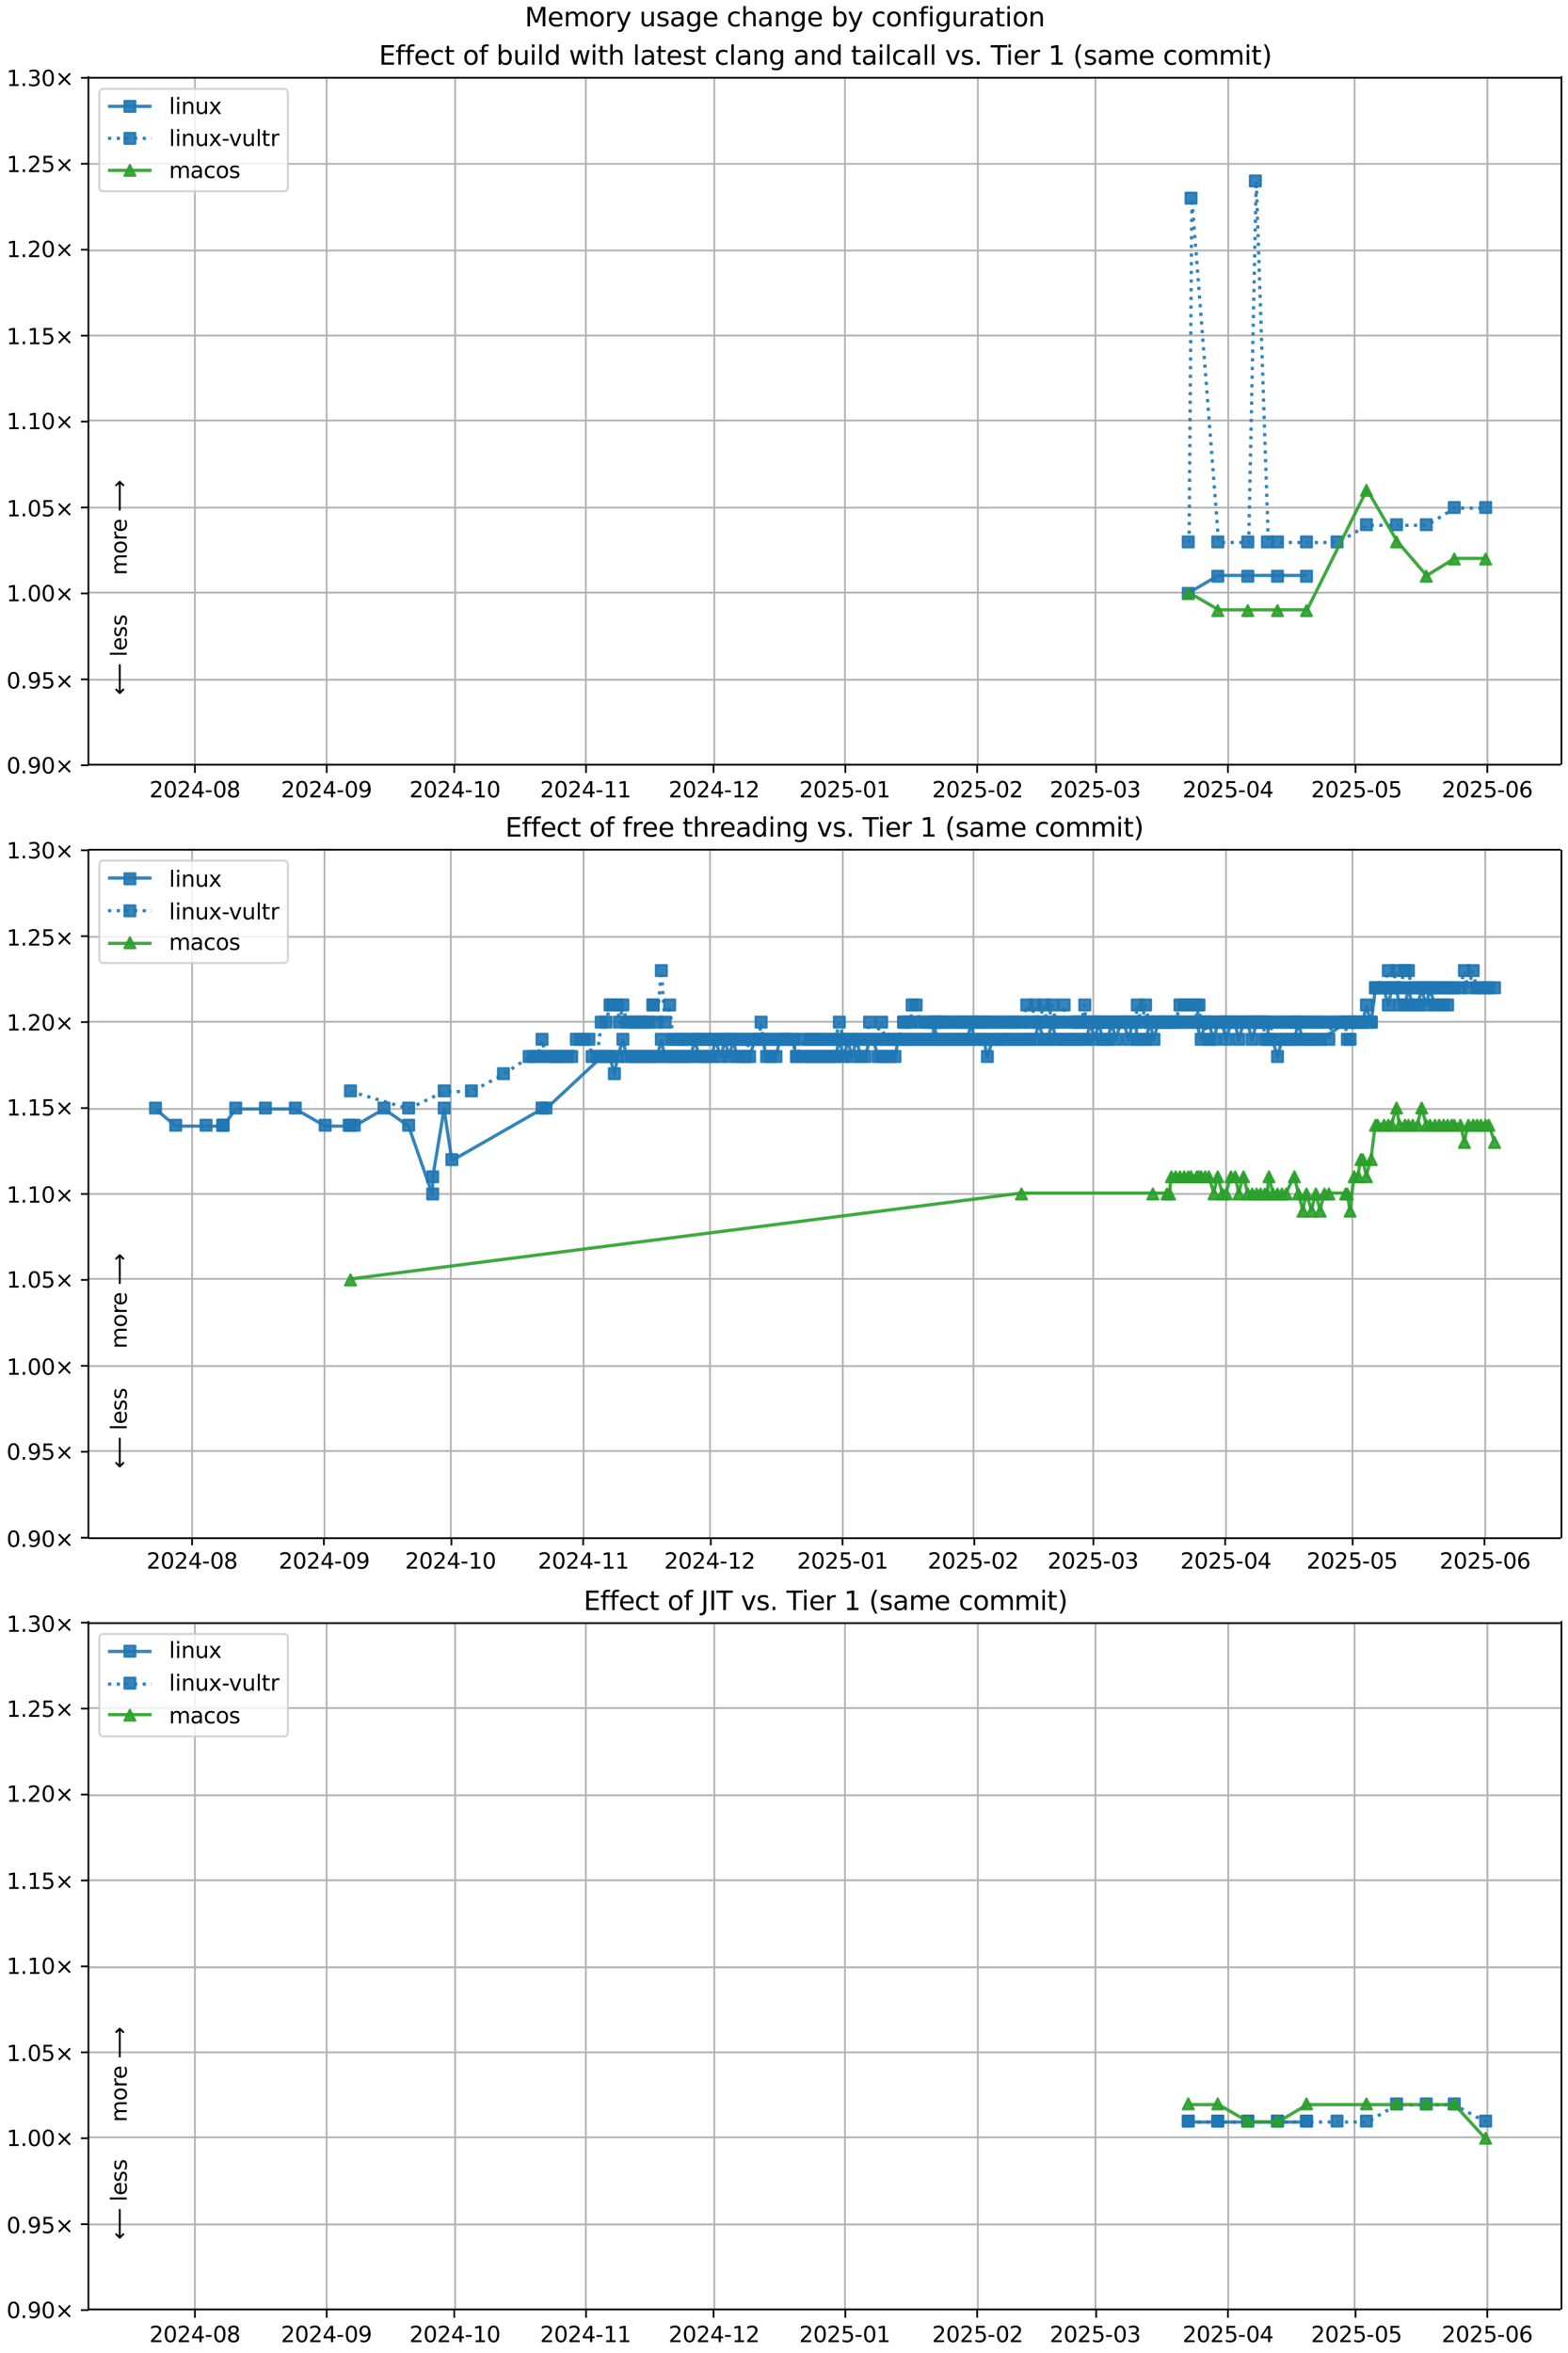 <?xml version="1.0" encoding="UTF-8"?>
<!DOCTYPE svg  PUBLIC '-//W3C//DTD SVG 1.1//EN'  'http://www.w3.org/Graphics/SVG/1.1/DTD/svg11.dtd'>
<svg width="720pt" height="1080pt" version="1.1" viewBox="0 0 720 1080" xmlns="http://www.w3.org/2000/svg" xmlns:xlink="http://www.w3.org/1999/xlink">
<defs>
<style type="text/css">*{stroke-linejoin: round; stroke-linecap: butt}</style>
</defs>
<path d="m0 1080h720v-1080h-720z" fill="#fff"/>
<path d="m40.6 351h676v-316h-676z" fill="#fff"/>
<path d="m89.5 351v-316" clip-path="url(#l)" fill="none" stroke="#b0b0b0" stroke-linecap="square" stroke-width=".8"/>
<defs>
<path id="g" d="m0 0v3.5" stroke="#000" stroke-width=".8"/>
</defs>
<use x="89.498" y="351.265" stroke="#000000" stroke-width=".8" xlink:href="#g"/>
<g transform="translate(68.6 366) scale(.1 -.1)">
<defs>
<path id="d" transform="scale(.016)" d="m1228 531h2203v-531h-2962v531q359 372 979 998 621 627 780 809 303 340 423 576 121 236 121 464 0 372-261 606-261 235-680 235-297 0-627-103-329-103-704-313v638q381 153 712 231 332 78 607 78 725 0 1156-363 431-362 431-968 0-288-108-546-107-257-392-607-78-91-497-524-418-433-1181-1211z"/>
<path id="c" transform="scale(.016)" d="m2034 4250q-487 0-733-480-245-479-245-1442 0-959 245-1439 246-480 733-480 491 0 736 480 246 480 246 1439 0 963-246 1442-245 480-736 480zm0 500q785 0 1199-621 414-620 414-1801 0-1178-414-1799-414-620-1199-620-784 0-1198 620-414 621-414 1799 0 1181 414 1801 414 621 1198 621z"/>
<path id="r" transform="scale(.016)" d="m2419 4116-1594-2491h1594v2491zm-166 550h794v-3041h666v-525h-666v-1100h-628v1100h-2106v609l1940 2957z"/>
<path id="f" transform="scale(.016)" d="m313 2009h1684v-512h-1684v512z"/>
<path id="al" transform="scale(.016)" d="m2034 2216q-450 0-708-241-257-241-257-662 0-422 257-663 258-241 708-241t709 242q260 243 260 662 0 421-258 662-257 241-711 241zm-631 268q-406 100-633 378-226 279-226 679 0 559 398 884 399 325 1092 325 697 0 1094-325t397-884q0-400-227-679-226-278-629-378 456-106 710-416 255-309 255-755 0-679-414-1042-414-362-1186-362-771 0-1186 362-414 363-414 1042 0 446 256 755 257 310 713 416zm-231 997q0-362 226-565 227-203 636-203 407 0 636 203 230 203 230 565 0 363-230 566-229 203-636 203-409 0-636-203-226-203-226-566z"/>
</defs>
<use xlink:href="#d"/>
<use transform="translate(63.6)" xlink:href="#c"/>
<use transform="translate(127)" xlink:href="#d"/>
<use transform="translate(191)" xlink:href="#r"/>
<use transform="translate(254)" xlink:href="#f"/>
<use transform="translate(291)" xlink:href="#c"/>
<use transform="translate(354)" xlink:href="#al"/>
</g>
<path d="m150 351v-316" clip-path="url(#l)" fill="none" stroke="#b0b0b0" stroke-linecap="square" stroke-width=".8"/>
<use x="150.014" y="351.265" stroke="#000000" stroke-width=".8" xlink:href="#g"/>
<g transform="translate(129 366) scale(.1 -.1)">
<defs>
<path id="ac" transform="scale(.016)" d="m703 97v575q238-113 481-172 244-59 479-59 625 0 954 420 330 420 377 1277-181-269-460-413-278-144-615-144-700 0-1108 423-408 424-408 1159 0 718 425 1152 425 435 1131 435 810 0 1236-621 427-620 427-1801 0-1103-524-1761-523-658-1407-658-238 0-482 47-243 47-506 141zm1256 1978q425 0 673 290 249 291 249 798 0 503-249 795-248 292-673 292t-673-292-248-795q0-507 248-798 248-290 673-290z"/>
</defs>
<use xlink:href="#d"/>
<use transform="translate(63.6)" xlink:href="#c"/>
<use transform="translate(127)" xlink:href="#d"/>
<use transform="translate(191)" xlink:href="#r"/>
<use transform="translate(254)" xlink:href="#f"/>
<use transform="translate(291)" xlink:href="#c"/>
<use transform="translate(354)" xlink:href="#ac"/>
</g>
<path d="m209 351v-316" clip-path="url(#l)" fill="none" stroke="#b0b0b0" stroke-linecap="square" stroke-width=".8"/>
<use x="208.578" y="351.265" stroke="#000000" stroke-width=".8" xlink:href="#g"/>
<g transform="translate(188 366) scale(.1 -.1)">
<defs>
<path id="e" transform="scale(.016)" d="m794 531h1031v3560l-1122-225v575l1116 225h631v-4135h1031v-531h-2687v531z"/>
</defs>
<use xlink:href="#d"/>
<use transform="translate(63.6)" xlink:href="#c"/>
<use transform="translate(127)" xlink:href="#d"/>
<use transform="translate(191)" xlink:href="#r"/>
<use transform="translate(254)" xlink:href="#f"/>
<use transform="translate(291)" xlink:href="#e"/>
<use transform="translate(354)" xlink:href="#c"/>
</g>
<path d="m269 351v-316" clip-path="url(#l)" fill="none" stroke="#b0b0b0" stroke-linecap="square" stroke-width=".8"/>
<use x="269.094" y="351.265" stroke="#000000" stroke-width=".8" xlink:href="#g"/>
<g transform="translate(248 366) scale(.1 -.1)">
<use xlink:href="#d"/>
<use transform="translate(63.6)" xlink:href="#c"/>
<use transform="translate(127)" xlink:href="#d"/>
<use transform="translate(191)" xlink:href="#r"/>
<use transform="translate(254)" xlink:href="#f"/>
<use transform="translate(291)" xlink:href="#e"/>
<use transform="translate(354)" xlink:href="#e"/>
</g>
<path d="m328 351v-316" clip-path="url(#l)" fill="none" stroke="#b0b0b0" stroke-linecap="square" stroke-width=".8"/>
<use x="327.659" y="351.265" stroke="#000000" stroke-width=".8" xlink:href="#g"/>
<g transform="translate(307 366) scale(.1 -.1)">
<use xlink:href="#d"/>
<use transform="translate(63.6)" xlink:href="#c"/>
<use transform="translate(127)" xlink:href="#d"/>
<use transform="translate(191)" xlink:href="#r"/>
<use transform="translate(254)" xlink:href="#f"/>
<use transform="translate(291)" xlink:href="#e"/>
<use transform="translate(354)" xlink:href="#d"/>
</g>
<path d="m388 351v-316" clip-path="url(#l)" fill="none" stroke="#b0b0b0" stroke-linecap="square" stroke-width=".8"/>
<use x="388.175" y="351.265" stroke="#000000" stroke-width=".8" xlink:href="#g"/>
<g transform="translate(367 366) scale(.1 -.1)">
<defs>
<path id="h" transform="scale(.016)" d="m691 4666h2478v-532h-1900v-1143q137 47 274 70 138 23 276 23 781 0 1237-428 457-428 457-1159 0-753-469-1171-469-417-1322-417-294 0-599 50-304 50-629 150v635q281-153 581-228t634-75q541 0 856 284 316 284 316 772 0 487-316 771-315 285-856 285-253 0-505-56-251-56-513-175v2344z"/>
</defs>
<use xlink:href="#d"/>
<use transform="translate(63.6)" xlink:href="#c"/>
<use transform="translate(127)" xlink:href="#d"/>
<use transform="translate(191)" xlink:href="#h"/>
<use transform="translate(254)" xlink:href="#f"/>
<use transform="translate(291)" xlink:href="#c"/>
<use transform="translate(354)" xlink:href="#e"/>
</g>
<path d="m449 351v-316" clip-path="url(#l)" fill="none" stroke="#b0b0b0" stroke-linecap="square" stroke-width=".8"/>
<use x="448.691" y="351.265" stroke="#000000" stroke-width=".8" xlink:href="#g"/>
<g transform="translate(428 366) scale(.1 -.1)">
<use xlink:href="#d"/>
<use transform="translate(63.6)" xlink:href="#c"/>
<use transform="translate(127)" xlink:href="#d"/>
<use transform="translate(191)" xlink:href="#h"/>
<use transform="translate(254)" xlink:href="#f"/>
<use transform="translate(291)" xlink:href="#c"/>
<use transform="translate(354)" xlink:href="#d"/>
</g>
<path d="m503 351v-316" clip-path="url(#l)" fill="none" stroke="#b0b0b0" stroke-linecap="square" stroke-width=".8"/>
<use x="503.351" y="351.265" stroke="#000000" stroke-width=".8" xlink:href="#g"/>
<g transform="translate(482 366) scale(.1 -.1)">
<defs>
<path id="af" transform="scale(.016)" d="m2597 2516q453-97 707-404 255-306 255-756 0-690-475-1069-475-378-1350-378-293 0-604 58t-642 174v609q262-153 574-231 313-78 654-78 593 0 904 234t311 681q0 413-289 645-289 233-804 233h-544v519h569q465 0 712 186t247 536q0 359-255 551-254 193-729 193-260 0-557-57-297-56-653-174v562q360 100 674 150t592 50q719 0 1137-327 419-326 419-882 0-388-222-655t-631-370z"/>
</defs>
<use xlink:href="#d"/>
<use transform="translate(63.6)" xlink:href="#c"/>
<use transform="translate(127)" xlink:href="#d"/>
<use transform="translate(191)" xlink:href="#h"/>
<use transform="translate(254)" xlink:href="#f"/>
<use transform="translate(291)" xlink:href="#c"/>
<use transform="translate(354)" xlink:href="#af"/>
</g>
<path d="m564 351v-316" clip-path="url(#l)" fill="none" stroke="#b0b0b0" stroke-linecap="square" stroke-width=".8"/>
<use x="563.867" y="351.265" stroke="#000000" stroke-width=".8" xlink:href="#g"/>
<g transform="translate(543 366) scale(.1 -.1)">
<use xlink:href="#d"/>
<use transform="translate(63.6)" xlink:href="#c"/>
<use transform="translate(127)" xlink:href="#d"/>
<use transform="translate(191)" xlink:href="#h"/>
<use transform="translate(254)" xlink:href="#f"/>
<use transform="translate(291)" xlink:href="#c"/>
<use transform="translate(354)" xlink:href="#r"/>
</g>
<path d="m622 351v-316" clip-path="url(#l)" fill="none" stroke="#b0b0b0" stroke-linecap="square" stroke-width=".8"/>
<use x="622.431" y="351.265" stroke="#000000" stroke-width=".8" xlink:href="#g"/>
<g transform="translate(602 366) scale(.1 -.1)">
<use xlink:href="#d"/>
<use transform="translate(63.6)" xlink:href="#c"/>
<use transform="translate(127)" xlink:href="#d"/>
<use transform="translate(191)" xlink:href="#h"/>
<use transform="translate(254)" xlink:href="#f"/>
<use transform="translate(291)" xlink:href="#c"/>
<use transform="translate(354)" xlink:href="#h"/>
</g>
<path d="m683 351v-316" clip-path="url(#l)" fill="none" stroke="#b0b0b0" stroke-linecap="square" stroke-width=".8"/>
<use x="682.948" y="351.265" stroke="#000000" stroke-width=".8" xlink:href="#g"/>
<g transform="translate(662 366) scale(.1 -.1)">
<defs>
<path id="am" transform="scale(.016)" d="m2113 2584q-425 0-674-291-248-290-248-796 0-503 248-796 249-292 674-292t673 292q248 293 248 796 0 506-248 796-248 291-673 291zm1253 1979v-575q-238 112-480 171-242 60-480 60-625 0-955-422-329-422-376-1275 184 272 462 417 279 145 613 145 703 0 1111-427 408-426 408-1160 0-719-425-1154-425-434-1131-434-810 0-1238 620-428 621-428 1799 0 1106 525 1764t1409 658q238 0 480-47t505-140z"/>
</defs>
<use xlink:href="#d"/>
<use transform="translate(63.6)" xlink:href="#c"/>
<use transform="translate(127)" xlink:href="#d"/>
<use transform="translate(191)" xlink:href="#h"/>
<use transform="translate(254)" xlink:href="#f"/>
<use transform="translate(291)" xlink:href="#c"/>
<use transform="translate(354)" xlink:href="#am"/>
</g>
<path d="m40.6 351h676" clip-path="url(#l)" fill="none" stroke="#b0b0b0" stroke-linecap="square" stroke-width=".8"/>
<defs>
<path id="m" d="m0 0h-3.5" stroke="#000" stroke-width=".8"/>
</defs>
<use x="40.646" y="351.265" stroke="#000000" stroke-width=".8" xlink:href="#m"/>
<g transform="translate(3 355) scale(.1 -.1)">
<defs>
<path id="i" transform="scale(.016)" d="m684 794h660v-794h-660v794z"/>
<path id="n" transform="scale(.016)" d="m4488 3438-1429-1435 1429-1428-372-378-1435 1434-1434-1434-369 378 1425 1428-1425 1435 369 378 1434-1435 1435 1435 372-378z"/>
</defs>
<use xlink:href="#c"/>
<use transform="translate(63.6)" xlink:href="#i"/>
<use transform="translate(95.4)" xlink:href="#ac"/>
<use transform="translate(159)" xlink:href="#c"/>
<use transform="translate(223)" xlink:href="#n"/>
</g>
<path d="m40.6 312h676" clip-path="url(#l)" fill="none" stroke="#b0b0b0" stroke-linecap="square" stroke-width=".8"/>
<use x="40.646" y="311.823" stroke="#000000" stroke-width=".8" xlink:href="#m"/>
<g transform="translate(3 316) scale(.1 -.1)">
<use xlink:href="#c"/>
<use transform="translate(63.6)" xlink:href="#i"/>
<use transform="translate(95.4)" xlink:href="#ac"/>
<use transform="translate(159)" xlink:href="#h"/>
<use transform="translate(223)" xlink:href="#n"/>
</g>
<path d="m40.6 272h676" clip-path="url(#l)" fill="none" stroke="#b0b0b0" stroke-linecap="square" stroke-width=".8"/>
<use x="40.646" y="272.382" stroke="#000000" stroke-width=".8" xlink:href="#m"/>
<g transform="translate(3 276) scale(.1 -.1)">
<use xlink:href="#e"/>
<use transform="translate(63.6)" xlink:href="#i"/>
<use transform="translate(95.4)" xlink:href="#c"/>
<use transform="translate(159)" xlink:href="#c"/>
<use transform="translate(223)" xlink:href="#n"/>
</g>
<path d="m40.6 233h676" clip-path="url(#l)" fill="none" stroke="#b0b0b0" stroke-linecap="square" stroke-width=".8"/>
<use x="40.646" y="232.94" stroke="#000000" stroke-width=".8" xlink:href="#m"/>
<g transform="translate(3 237) scale(.1 -.1)">
<use xlink:href="#e"/>
<use transform="translate(63.6)" xlink:href="#i"/>
<use transform="translate(95.4)" xlink:href="#c"/>
<use transform="translate(159)" xlink:href="#h"/>
<use transform="translate(223)" xlink:href="#n"/>
</g>
<path d="m40.6 193h676" clip-path="url(#l)" fill="none" stroke="#b0b0b0" stroke-linecap="square" stroke-width=".8"/>
<use x="40.646" y="193.499" stroke="#000000" stroke-width=".8" xlink:href="#m"/>
<g transform="translate(3 197) scale(.1 -.1)">
<use xlink:href="#e"/>
<use transform="translate(63.6)" xlink:href="#i"/>
<use transform="translate(95.4)" xlink:href="#e"/>
<use transform="translate(159)" xlink:href="#c"/>
<use transform="translate(223)" xlink:href="#n"/>
</g>
<path d="m40.6 154h676" clip-path="url(#l)" fill="none" stroke="#b0b0b0" stroke-linecap="square" stroke-width=".8"/>
<use x="40.646" y="154.057" stroke="#000000" stroke-width=".8" xlink:href="#m"/>
<g transform="translate(3 158) scale(.1 -.1)">
<use xlink:href="#e"/>
<use transform="translate(63.6)" xlink:href="#i"/>
<use transform="translate(95.4)" xlink:href="#e"/>
<use transform="translate(159)" xlink:href="#h"/>
<use transform="translate(223)" xlink:href="#n"/>
</g>
<path d="m40.6 115h676" clip-path="url(#l)" fill="none" stroke="#b0b0b0" stroke-linecap="square" stroke-width=".8"/>
<use x="40.646" y="114.616" stroke="#000000" stroke-width=".8" xlink:href="#m"/>
<g transform="translate(3 118) scale(.1 -.1)">
<use xlink:href="#e"/>
<use transform="translate(63.6)" xlink:href="#i"/>
<use transform="translate(95.4)" xlink:href="#d"/>
<use transform="translate(159)" xlink:href="#c"/>
<use transform="translate(223)" xlink:href="#n"/>
</g>
<path d="m40.6 75.2h676" clip-path="url(#l)" fill="none" stroke="#b0b0b0" stroke-linecap="square" stroke-width=".8"/>
<use x="40.646" y="75.174" stroke="#000000" stroke-width=".8" xlink:href="#m"/>
<g transform="translate(3 79) scale(.1 -.1)">
<use xlink:href="#e"/>
<use transform="translate(63.6)" xlink:href="#i"/>
<use transform="translate(95.4)" xlink:href="#d"/>
<use transform="translate(159)" xlink:href="#h"/>
<use transform="translate(223)" xlink:href="#n"/>
</g>
<path d="m40.6 35.7h676" clip-path="url(#l)" fill="none" stroke="#b0b0b0" stroke-linecap="square" stroke-width=".8"/>
<use x="40.646" y="35.733" stroke="#000000" stroke-width=".8" xlink:href="#m"/>
<g transform="translate(3 39.5) scale(.1 -.1)">
<use xlink:href="#e"/>
<use transform="translate(63.6)" xlink:href="#i"/>
<use transform="translate(95.4)" xlink:href="#af"/>
<use transform="translate(159)" xlink:href="#c"/>
<use transform="translate(223)" xlink:href="#n"/>
</g>
<path d="m546 272 13.5-7.89h13.8 13.6 13.3" clip-path="url(#l)" fill="none" stroke="#1f77b4" stroke-linecap="square" stroke-opacity=".9" stroke-width="1.5"/>
<defs>
<path id="a" d="m-2.5 2.5h5v-5h-5z" stroke="#1f77b4" stroke-opacity=".9"/>
</defs>
<g clip-path="url(#l)" fill="#1f77b4" fill-opacity=".9" stroke="#1f77b4" stroke-opacity=".9">
<use x="545.627" y="272.382" xlink:href="#a"/>
<use x="559.171" y="264.493" xlink:href="#a"/>
<use x="572.972" y="264.493" xlink:href="#a"/>
<use x="586.609" y="264.493" xlink:href="#a"/>
<use x="599.916" y="264.493" xlink:href="#a"/>
</g>
<g stroke="#1f77b4" stroke-opacity=".9">
<path d="m546 249 1.28-158 12.3 158h13.8l3.46-166 5.55 166h4.63 13.3 14l13.5-7.89h13.8 13.6l12.8-7.89h14.4" clip-path="url(#l)" fill="none" stroke-dasharray="1.5,2.475" stroke-width="1.5"/>
<g clip-path="url(#l)" fill="#1f77b4" fill-opacity=".9">
<use x="545.627" y="248.717" xlink:href="#a"/>
<use x="546.903" y="90.951" xlink:href="#a"/>
<use x="559.171" y="248.717" xlink:href="#a"/>
<use x="572.972" y="248.717" xlink:href="#a"/>
<use x="576.431" y="83.062" xlink:href="#a"/>
<use x="581.981" y="248.717" xlink:href="#a"/>
<use x="586.609" y="248.717" xlink:href="#a"/>
<use x="599.916" y="248.717" xlink:href="#a"/>
<use x="613.95" y="248.717" xlink:href="#a"/>
<use x="627.438" y="240.829" xlink:href="#a"/>
<use x="641.271" y="240.829" xlink:href="#a"/>
<use x="654.919" y="240.829" xlink:href="#a"/>
<use x="667.763" y="232.94" xlink:href="#a"/>
<use x="682.179" y="232.94" xlink:href="#a"/>
</g>
</g>
<path d="m546 272 13.5 7.89h13.8 13.6 13.3l27.5-55.2 13.8 23.7 13.6 15.8 12.8-7.89h14.4" clip-path="url(#l)" fill="none" stroke="#2ca02c" stroke-linecap="square" stroke-opacity=".9" stroke-width="1.5"/>
<defs>
<path id="b" d="m0-2.5-2.5 5h5z" stroke="#2ca02c" stroke-opacity=".9"/>
</defs>
<g clip-path="url(#l)" fill="#2ca02c" fill-opacity=".9" stroke="#2ca02c" stroke-opacity=".9">
<use x="545.627" y="272.382" xlink:href="#b"/>
<use x="559.171" y="280.27" xlink:href="#b"/>
<use x="572.972" y="280.27" xlink:href="#b"/>
<use x="586.609" y="280.27" xlink:href="#b"/>
<use x="599.916" y="280.27" xlink:href="#b"/>
<use x="627.438" y="225.052" xlink:href="#b"/>
<use x="641.271" y="248.717" xlink:href="#b"/>
<use x="654.919" y="264.493" xlink:href="#b"/>
<use x="667.763" y="256.605" xlink:href="#b"/>
<use x="682.179" y="256.605" xlink:href="#b"/>
</g>
<path d="m40.6 351v-316" fill="none" stroke="#000" stroke-linecap="square" stroke-width=".8"/>
<path d="m717 351v-316" fill="none" stroke="#000" stroke-linecap="square" stroke-width=".8"/>
<path d="m40.6 351h676" fill="none" stroke="#000" stroke-linecap="square" stroke-width=".8"/>
<path d="m40.6 35.7h676" fill="none" stroke="#000" stroke-linecap="square" stroke-width=".8"/>
<g clip-path="url(#l)">
<g transform="translate(58.2 264) rotate(-90) scale(.1 -.1)">
<defs>
<path id="t" transform="scale(.016)" d="m3328 2828q216 388 516 572t706 184q547 0 844-383 297-382 297-1088v-2113h-578v2094q0 503-179 746-178 244-543 244-447 0-707-297-259-296-259-809v-1978h-578v2094q0 506-178 748t-550 242q-441 0-701-298-259-298-259-808v-1978h-578v3500h578v-544q197 322 472 475t653 153q382 0 649-194 267-193 395-562z"/>
<path id="v" transform="scale(.016)" d="m1959 3097q-462 0-731-361t-269-989 267-989q268-361 733-361 460 0 728 362 269 363 269 988 0 622-269 986-268 364-728 364zm0 487q750 0 1178-488 429-487 429-1349 0-859-429-1349-428-489-1178-489-753 0-1180 489-426 490-426 1349 0 862 426 1349 427 488 1180 488z"/>
<path id="x" transform="scale(.016)" d="m2631 2963q-97 56-211 82-114 27-251 27-488 0-749-317t-261-911v-1844h-578v3500h578v-544q182 319 472 473 291 155 707 155 59 0 131-8 72-7 159-23l3-590z"/>
<path id="o" transform="scale(.016)" d="m3597 1894v-281h-2644q38-594 358-905t892-311q331 0 642 81t618 244v-544q-310-131-635-200t-659-69q-838 0-1327 487-489 488-489 1320 0 859 464 1363 464 505 1252 505 706 0 1117-455 411-454 411-1235zm-575 169q-6 471-264 752-258 282-683 282-481 0-770-272t-333-766l2050 4z"/>
<path id="ap" transform="scale(.016)" d="m8863 2147v-281l-1229-1228-375 375 729 728h-7622v531h7622l-729 728 375 375 1229-1228z"/>
</defs>
<use xlink:href="#t"/>
<use transform="translate(97.4)" xlink:href="#v"/>
<use transform="translate(159)" xlink:href="#x"/>
<use transform="translate(197)" xlink:href="#o"/>
<use transform="translate(259)" xlink:href="#DejaVuSans-20"/>
<use transform="translate(291)" xlink:href="#ap"/>
</g>
</g>
<g clip-path="url(#l)">
<g transform="translate(58.2 319) rotate(-90) scale(.1 -.1)">
<defs>
<path id="aq" transform="scale(.016)" d="m313 1866v281l1228 1228 375-375-728-728h7621v-531h-7621l728-728-375-375-1228 1228z"/>
<path id="p" transform="scale(.016)" d="m603 4863h575v-4863h-575v4863z"/>
<path id="s" transform="scale(.016)" d="m2834 3397v-544q-243 125-506 187-262 63-544 63-428 0-642-131t-214-394q0-200 153-314t616-217l197-44q612-131 870-370t258-667q0-488-386-773-386-284-1061-284-281 0-586 55t-642 164v594q319-166 628-249 309-82 613-82 406 0 624 139 219 139 219 392 0 234-158 359-157 125-692 241l-200 47q-534 112-772 345-237 233-237 639 0 494 350 762 350 269 994 269 318 0 599-47 282-46 519-140z"/>
</defs>
<use xlink:href="#aq"/>
<use transform="translate(143)" xlink:href="#DejaVuSans-20"/>
<use transform="translate(175)" xlink:href="#p"/>
<use transform="translate(203)" xlink:href="#o"/>
<use transform="translate(264)" xlink:href="#s"/>
<use transform="translate(317)" xlink:href="#s"/>
</g>
</g>
<g transform="translate(174 29.7) scale(.12 -.12)">
<defs>
<path id="ak" transform="scale(.016)" d="m628 4666h2950v-532h-2319v-1381h2222v-531h-2222v-1691h2375v-531h-3006v4666z"/>
<path id="ab" transform="scale(.016)" d="m2375 4863v-479h-550q-309 0-430-125-120-125-120-450v-309h947v-447h-947v-3053h-578v3053h-550v447h550v244q0 584 272 851 272 268 862 268h544z"/>
<path id="y" transform="scale(.016)" d="m3122 3366v-538q-244 135-489 202t-495 67q-560 0-870-355-309-354-309-995t309-996q310-354 870-354 250 0 495 67t489 202v-532q-241-112-499-168-257-57-548-57-791 0-1257 497-465 497-465 1341 0 856 470 1346 471 491 1290 491 265 0 518-55 253-54 491-163z"/>
<path id="u" transform="scale(.016)" d="m1172 4494v-994h1184v-447h-1184v-1900q0-428 117-550t477-122h590v-481h-590q-666 0-919 248-253 249-253 905v1900h-422v447h422v994h578z"/>
<path id="as" transform="scale(.016)" d="m3116 1747q0 634-261 995t-717 361q-457 0-718-361t-261-995 261-995 718-361q456 0 717 361t261 995zm-1957 1222q182 312 458 463 277 152 661 152 638 0 1036-506 399-506 399-1331t-399-1332q-398-506-1036-506-384 0-661 152-276 152-458 464v-525h-578v4863h578v-1894z"/>
<path id="z" transform="scale(.016)" d="m544 1381v2119h575v-2097q0-497 193-746 194-248 582-248 465 0 735 297 271 297 271 810v1984h575v-3500h-575v538q-209-319-486-474-276-155-642-155-603 0-916 375-312 375-312 1097zm1447 2203z"/>
<path id="q" transform="scale(.016)" d="m603 3500h575v-3500h-575v3500zm0 1363h575v-729h-575v729z"/>
<path id="aj" transform="scale(.016)" d="m2906 2969v1894h575v-4863h-575v525q-181-312-458-464-276-152-664-152-634 0-1033 506-398 507-398 1332t398 1331q399 506 1033 506 388 0 664-152 277-151 458-463zm-1959-1222q0-634 261-995t717-361 718 361q263 361 263 995t-263 995q-262 361-718 361t-717-361-261-995z"/>
<path id="at" transform="scale(.016)" d="m269 3500h575l719-2731 715 2731h678l719-2731 716 2731h575l-916-3500h-678l-753 2869-756-2869h-679l-915 3500z"/>
<path id="ai" transform="scale(.016)" d="m3513 2113v-2113h-575v2094q0 497-194 743-194 247-581 247-466 0-735-297-269-296-269-809v-1978h-578v4863h578v-1907q207 316 486 472 280 156 646 156 603 0 912-373 310-373 310-1098z"/>
<path id="w" transform="scale(.016)" d="m2194 1759q-697 0-966-159t-269-544q0-306 202-486 202-179 548-179 479 0 768 339t289 901v128h-572zm1147 238v-2e3h-575v531q-197-318-491-470t-719-152q-537 0-855 302-317 302-317 808 0 590 395 890 396 300 1180 300h807v57q0 397-261 614t-733 217q-300 0-585-72-284-72-546-216v532q315 122 612 182 297 61 578 61 760 0 1135-394 375-393 375-1193z"/>
<path id="aa" transform="scale(.016)" d="m3513 2113v-2113h-575v2094q0 497-194 743-194 247-581 247-466 0-735-297-269-296-269-809v-1978h-578v3500h578v-544q207 316 486 472 280 156 646 156 603 0 912-373 310-373 310-1098z"/>
<path id="ag" transform="scale(.016)" d="m2906 1791q0 625-258 968-257 344-723 344-462 0-720-344-258-343-258-968 0-622 258-966t720-344q466 0 723 344 258 344 258 966zm575-1357q0-893-397-1329-396-436-1215-436-303 0-572 45t-522 139v559q253-137 500-202 247-66 503-66 566 0 847 295t281 892v285q-178-310-456-463t-666-153q-643 0-1037 490-394 491-394 1301 0 812 394 1302 394 491 1037 491 388 0 666-153t456-462v531h575v-3066z"/>
<path id="ae" transform="scale(.016)" d="m191 3500h609l1094-2937 1094 2937h609l-1313-3500h-781l-1312 3500z"/>
<path id="ah" transform="scale(.016)" d="m-19 4666h3947v-532h-1656v-4134h-634v4134h-1657v532z"/>
<path id="ao" transform="scale(.016)" d="m1984 4856q-418-718-622-1422-203-703-203-1425 0-721 205-1429t620-1424h-500q-468 735-701 1444t-233 1409q0 697 231 1403 232 707 703 1444h500z"/>
<path id="an" transform="scale(.016)" d="m513 4856h500q468-737 701-1444 233-706 233-1403 0-700-233-1409t-701-1444h-500q415 716 620 1424t205 1429q0 722-205 1425-205 704-620 1422z"/>
</defs>
<use xlink:href="#ak"/>
<use transform="translate(63.2)" xlink:href="#ab"/>
<use transform="translate(98.4)" xlink:href="#ab"/>
<use transform="translate(134)" xlink:href="#o"/>
<use transform="translate(195)" xlink:href="#y"/>
<use transform="translate(250)" xlink:href="#u"/>
<use transform="translate(289)" xlink:href="#DejaVuSans-20"/>
<use transform="translate(321)" xlink:href="#v"/>
<use transform="translate(382)" xlink:href="#ab"/>
<use transform="translate(417)" xlink:href="#DejaVuSans-20"/>
<use transform="translate(449)" xlink:href="#as"/>
<use transform="translate(513)" xlink:href="#z"/>
<use transform="translate(576)" xlink:href="#q"/>
<use transform="translate(604)" xlink:href="#p"/>
<use transform="translate(632)" xlink:href="#aj"/>
<use transform="translate(695)" xlink:href="#DejaVuSans-20"/>
<use transform="translate(727)" xlink:href="#at"/>
<use transform="translate(809)" xlink:href="#q"/>
<use transform="translate(837)" xlink:href="#u"/>
<use transform="translate(876)" xlink:href="#ai"/>
<use transform="translate(939)" xlink:href="#DejaVuSans-20"/>
<use transform="translate(971)" xlink:href="#p"/>
<use transform="translate(999)" xlink:href="#w"/>
<use transform="translate(1060)" xlink:href="#u"/>
<use transform="translate(1099)" xlink:href="#o"/>
<use transform="translate(1161)" xlink:href="#s"/>
<use transform="translate(1213)" xlink:href="#u"/>
<use transform="translate(1252)" xlink:href="#DejaVuSans-20"/>
<use transform="translate(1284)" xlink:href="#y"/>
<use transform="translate(1339)" xlink:href="#p"/>
<use transform="translate(1367)" xlink:href="#w"/>
<use transform="translate(1428)" xlink:href="#aa"/>
<use transform="translate(1491)" xlink:href="#ag"/>
<use transform="translate(1555)" xlink:href="#DejaVuSans-20"/>
<use transform="translate(1586)" xlink:href="#w"/>
<use transform="translate(1648)" xlink:href="#aa"/>
<use transform="translate(1711)" xlink:href="#aj"/>
<use transform="translate(1775)" xlink:href="#DejaVuSans-20"/>
<use transform="translate(1806)" xlink:href="#u"/>
<use transform="translate(1846)" xlink:href="#w"/>
<use transform="translate(1907)" xlink:href="#q"/>
<use transform="translate(1935)" xlink:href="#p"/>
<use transform="translate(1962)" xlink:href="#y"/>
<use transform="translate(2017)" xlink:href="#w"/>
<use transform="translate(2079)" xlink:href="#p"/>
<use transform="translate(2106)" xlink:href="#p"/>
<use transform="translate(2134)" xlink:href="#DejaVuSans-20"/>
<use transform="translate(2166)" xlink:href="#ae"/>
<use transform="translate(2225)" xlink:href="#s"/>
<use transform="translate(2277)" xlink:href="#i"/>
<use transform="translate(2309)" xlink:href="#DejaVuSans-20"/>
<use transform="translate(2341)" xlink:href="#ah"/>
<use transform="translate(2399)" xlink:href="#q"/>
<use transform="translate(2427)" xlink:href="#o"/>
<use transform="translate(2488)" xlink:href="#x"/>
<use transform="translate(2529)" xlink:href="#DejaVuSans-20"/>
<use transform="translate(2561)" xlink:href="#e"/>
<use transform="translate(2625)" xlink:href="#DejaVuSans-20"/>
<use transform="translate(2656)" xlink:href="#ao"/>
<use transform="translate(2696)" xlink:href="#s"/>
<use transform="translate(2748)" xlink:href="#w"/>
<use transform="translate(2809)" xlink:href="#t"/>
<use transform="translate(2906)" xlink:href="#o"/>
<use transform="translate(2968)" xlink:href="#DejaVuSans-20"/>
<use transform="translate(3e3)" xlink:href="#y"/>
<use transform="translate(3055)" xlink:href="#v"/>
<use transform="translate(3116)" xlink:href="#t"/>
<use transform="translate(3213)" xlink:href="#t"/>
<use transform="translate(3311)" xlink:href="#q"/>
<use transform="translate(3338)" xlink:href="#u"/>
<use transform="translate(3378)" xlink:href="#an"/>
</g>
<path d="m47.6 87.8h82.6q2 0 2-2v-43q0-2-2-2h-82.6q-2 0-2 2v43q0 2 2 2z" fill="#fff" opacity=".8" stroke="#ccc"/>
<path d="m49.6 48.8h10 10" fill="none" stroke="#1f77b4" stroke-linecap="square" stroke-opacity=".9" stroke-width="1.5"/>
<use x="59.646" y="48.831" fill="#1f77b4" fill-opacity=".9" stroke="#1f77b4" stroke-opacity=".9" xlink:href="#a"/>
<g transform="translate(77.6 52.3) scale(.1 -.1)">
<defs>
<path id="ad" transform="scale(.016)" d="m3513 3500-1266-1703 1331-1797h-678l-1019 1375-1018-1375h-679l1360 1831-1244 1669h678l928-1247 928 1247h679z"/>
</defs>
<use xlink:href="#p"/>
<use transform="translate(27.8)" xlink:href="#q"/>
<use transform="translate(55.6)" xlink:href="#aa"/>
<use transform="translate(119)" xlink:href="#z"/>
<use transform="translate(182)" xlink:href="#ad"/>
</g>
<path d="m49.6 63.5h10 10" fill="none" stroke="#1f77b4" stroke-dasharray="1.5,2.475" stroke-opacity=".9" stroke-width="1.5"/>
<use x="59.646" y="63.509" fill="#1f77b4" fill-opacity=".9" stroke="#1f77b4" stroke-opacity=".9" xlink:href="#a"/>
<g transform="translate(77.6 67) scale(.1 -.1)">
<use xlink:href="#p"/>
<use transform="translate(27.8)" xlink:href="#q"/>
<use transform="translate(55.6)" xlink:href="#aa"/>
<use transform="translate(119)" xlink:href="#z"/>
<use transform="translate(182)" xlink:href="#ad"/>
<use transform="translate(242)" xlink:href="#f"/>
<use transform="translate(275)" xlink:href="#ae"/>
<use transform="translate(334)" xlink:href="#z"/>
<use transform="translate(398)" xlink:href="#p"/>
<use transform="translate(425)" xlink:href="#u"/>
<use transform="translate(465)" xlink:href="#x"/>
</g>
<path d="m49.6 78.2h10 10" fill="none" stroke="#2ca02c" stroke-linecap="square" stroke-opacity=".9" stroke-width="1.5"/>
<use x="59.646" y="78.187" fill="#2ca02c" fill-opacity=".9" stroke="#2ca02c" stroke-opacity=".9" xlink:href="#b"/>
<g transform="translate(77.6 81.7) scale(.1 -.1)">
<use xlink:href="#t"/>
<use transform="translate(97.4)" xlink:href="#w"/>
<use transform="translate(159)" xlink:href="#y"/>
<use transform="translate(214)" xlink:href="#v"/>
<use transform="translate(275)" xlink:href="#s"/>
</g>
<path d="m40.6 706h676v-316h-676z" fill="#fff"/>
<path d="m88.2 706v-316" clip-path="url(#j)" fill="none" stroke="#b0b0b0" stroke-linecap="square" stroke-width=".8"/>
<use x="88.196" y="705.793" stroke="#000000" stroke-width=".8" xlink:href="#g"/>
<g transform="translate(67.3 720) scale(.1 -.1)">
<use xlink:href="#d"/>
<use transform="translate(63.6)" xlink:href="#c"/>
<use transform="translate(127)" xlink:href="#d"/>
<use transform="translate(191)" xlink:href="#r"/>
<use transform="translate(254)" xlink:href="#f"/>
<use transform="translate(291)" xlink:href="#c"/>
<use transform="translate(354)" xlink:href="#al"/>
</g>
<path d="m149 706v-316" clip-path="url(#j)" fill="none" stroke="#b0b0b0" stroke-linecap="square" stroke-width=".8"/>
<use x="148.712" y="705.793" stroke="#000000" stroke-width=".8" xlink:href="#g"/>
<g transform="translate(128 720) scale(.1 -.1)">
<use xlink:href="#d"/>
<use transform="translate(63.6)" xlink:href="#c"/>
<use transform="translate(127)" xlink:href="#d"/>
<use transform="translate(191)" xlink:href="#r"/>
<use transform="translate(254)" xlink:href="#f"/>
<use transform="translate(291)" xlink:href="#c"/>
<use transform="translate(354)" xlink:href="#ac"/>
</g>
<path d="m207 706v-316" clip-path="url(#j)" fill="none" stroke="#b0b0b0" stroke-linecap="square" stroke-width=".8"/>
<use x="207.277" y="705.793" stroke="#000000" stroke-width=".8" xlink:href="#g"/>
<g transform="translate(186 720) scale(.1 -.1)">
<use xlink:href="#d"/>
<use transform="translate(63.6)" xlink:href="#c"/>
<use transform="translate(127)" xlink:href="#d"/>
<use transform="translate(191)" xlink:href="#r"/>
<use transform="translate(254)" xlink:href="#f"/>
<use transform="translate(291)" xlink:href="#e"/>
<use transform="translate(354)" xlink:href="#c"/>
</g>
<path d="m268 706v-316" clip-path="url(#j)" fill="none" stroke="#b0b0b0" stroke-linecap="square" stroke-width=".8"/>
<use x="267.793" y="705.793" stroke="#000000" stroke-width=".8" xlink:href="#g"/>
<g transform="translate(247 720) scale(.1 -.1)">
<use xlink:href="#d"/>
<use transform="translate(63.6)" xlink:href="#c"/>
<use transform="translate(127)" xlink:href="#d"/>
<use transform="translate(191)" xlink:href="#r"/>
<use transform="translate(254)" xlink:href="#f"/>
<use transform="translate(291)" xlink:href="#e"/>
<use transform="translate(354)" xlink:href="#e"/>
</g>
<path d="m326 706v-316" clip-path="url(#j)" fill="none" stroke="#b0b0b0" stroke-linecap="square" stroke-width=".8"/>
<use x="326.357" y="705.793" stroke="#000000" stroke-width=".8" xlink:href="#g"/>
<g transform="translate(305 720) scale(.1 -.1)">
<use xlink:href="#d"/>
<use transform="translate(63.6)" xlink:href="#c"/>
<use transform="translate(127)" xlink:href="#d"/>
<use transform="translate(191)" xlink:href="#r"/>
<use transform="translate(254)" xlink:href="#f"/>
<use transform="translate(291)" xlink:href="#e"/>
<use transform="translate(354)" xlink:href="#d"/>
</g>
<path d="m387 706v-316" clip-path="url(#j)" fill="none" stroke="#b0b0b0" stroke-linecap="square" stroke-width=".8"/>
<use x="386.873" y="705.793" stroke="#000000" stroke-width=".8" xlink:href="#g"/>
<g transform="translate(366 720) scale(.1 -.1)">
<use xlink:href="#d"/>
<use transform="translate(63.6)" xlink:href="#c"/>
<use transform="translate(127)" xlink:href="#d"/>
<use transform="translate(191)" xlink:href="#h"/>
<use transform="translate(254)" xlink:href="#f"/>
<use transform="translate(291)" xlink:href="#c"/>
<use transform="translate(354)" xlink:href="#e"/>
</g>
<path d="m447 706v-316" clip-path="url(#j)" fill="none" stroke="#b0b0b0" stroke-linecap="square" stroke-width=".8"/>
<use x="447.39" y="705.793" stroke="#000000" stroke-width=".8" xlink:href="#g"/>
<g transform="translate(426 720) scale(.1 -.1)">
<use xlink:href="#d"/>
<use transform="translate(63.6)" xlink:href="#c"/>
<use transform="translate(127)" xlink:href="#d"/>
<use transform="translate(191)" xlink:href="#h"/>
<use transform="translate(254)" xlink:href="#f"/>
<use transform="translate(291)" xlink:href="#c"/>
<use transform="translate(354)" xlink:href="#d"/>
</g>
<path d="m502 706v-316" clip-path="url(#j)" fill="none" stroke="#b0b0b0" stroke-linecap="square" stroke-width=".8"/>
<use x="502.05" y="705.793" stroke="#000000" stroke-width=".8" xlink:href="#g"/>
<g transform="translate(481 720) scale(.1 -.1)">
<use xlink:href="#d"/>
<use transform="translate(63.6)" xlink:href="#c"/>
<use transform="translate(127)" xlink:href="#d"/>
<use transform="translate(191)" xlink:href="#h"/>
<use transform="translate(254)" xlink:href="#f"/>
<use transform="translate(291)" xlink:href="#c"/>
<use transform="translate(354)" xlink:href="#af"/>
</g>
<path d="m563 706v-316" clip-path="url(#j)" fill="none" stroke="#b0b0b0" stroke-linecap="square" stroke-width=".8"/>
<use x="562.566" y="705.793" stroke="#000000" stroke-width=".8" xlink:href="#g"/>
<g transform="translate(542 720) scale(.1 -.1)">
<use xlink:href="#d"/>
<use transform="translate(63.6)" xlink:href="#c"/>
<use transform="translate(127)" xlink:href="#d"/>
<use transform="translate(191)" xlink:href="#h"/>
<use transform="translate(254)" xlink:href="#f"/>
<use transform="translate(291)" xlink:href="#c"/>
<use transform="translate(354)" xlink:href="#r"/>
</g>
<path d="m621 706v-316" clip-path="url(#j)" fill="none" stroke="#b0b0b0" stroke-linecap="square" stroke-width=".8"/>
<use x="621.13" y="705.793" stroke="#000000" stroke-width=".8" xlink:href="#g"/>
<g transform="translate(600 720) scale(.1 -.1)">
<use xlink:href="#d"/>
<use transform="translate(63.6)" xlink:href="#c"/>
<use transform="translate(127)" xlink:href="#d"/>
<use transform="translate(191)" xlink:href="#h"/>
<use transform="translate(254)" xlink:href="#f"/>
<use transform="translate(291)" xlink:href="#c"/>
<use transform="translate(354)" xlink:href="#h"/>
</g>
<path d="m682 706v-316" clip-path="url(#j)" fill="none" stroke="#b0b0b0" stroke-linecap="square" stroke-width=".8"/>
<use x="681.646" y="705.793" stroke="#000000" stroke-width=".8" xlink:href="#g"/>
<g transform="translate(661 720) scale(.1 -.1)">
<use xlink:href="#d"/>
<use transform="translate(63.6)" xlink:href="#c"/>
<use transform="translate(127)" xlink:href="#d"/>
<use transform="translate(191)" xlink:href="#h"/>
<use transform="translate(254)" xlink:href="#f"/>
<use transform="translate(291)" xlink:href="#c"/>
<use transform="translate(354)" xlink:href="#am"/>
</g>
<path d="m40.6 706h676" clip-path="url(#j)" fill="none" stroke="#b0b0b0" stroke-linecap="square" stroke-width=".8"/>
<use x="40.646" y="705.793" stroke="#000000" stroke-width=".8" xlink:href="#m"/>
<g transform="translate(3 710) scale(.1 -.1)">
<use xlink:href="#c"/>
<use transform="translate(63.6)" xlink:href="#i"/>
<use transform="translate(95.4)" xlink:href="#ac"/>
<use transform="translate(159)" xlink:href="#c"/>
<use transform="translate(223)" xlink:href="#n"/>
</g>
<path d="m40.6 666h676" clip-path="url(#j)" fill="none" stroke="#b0b0b0" stroke-linecap="square" stroke-width=".8"/>
<use x="40.646" y="666.352" stroke="#000000" stroke-width=".8" xlink:href="#m"/>
<g transform="translate(3 670) scale(.1 -.1)">
<use xlink:href="#c"/>
<use transform="translate(63.6)" xlink:href="#i"/>
<use transform="translate(95.4)" xlink:href="#ac"/>
<use transform="translate(159)" xlink:href="#h"/>
<use transform="translate(223)" xlink:href="#n"/>
</g>
<path d="m40.6 627h676" clip-path="url(#j)" fill="none" stroke="#b0b0b0" stroke-linecap="square" stroke-width=".8"/>
<use x="40.646" y="626.91" stroke="#000000" stroke-width=".8" xlink:href="#m"/>
<g transform="translate(3 631) scale(.1 -.1)">
<use xlink:href="#e"/>
<use transform="translate(63.6)" xlink:href="#i"/>
<use transform="translate(95.4)" xlink:href="#c"/>
<use transform="translate(159)" xlink:href="#c"/>
<use transform="translate(223)" xlink:href="#n"/>
</g>
<path d="m40.6 587h676" clip-path="url(#j)" fill="none" stroke="#b0b0b0" stroke-linecap="square" stroke-width=".8"/>
<use x="40.646" y="587.469" stroke="#000000" stroke-width=".8" xlink:href="#m"/>
<g transform="translate(3 591) scale(.1 -.1)">
<use xlink:href="#e"/>
<use transform="translate(63.6)" xlink:href="#i"/>
<use transform="translate(95.4)" xlink:href="#c"/>
<use transform="translate(159)" xlink:href="#h"/>
<use transform="translate(223)" xlink:href="#n"/>
</g>
<path d="m40.6 548h676" clip-path="url(#j)" fill="none" stroke="#b0b0b0" stroke-linecap="square" stroke-width=".8"/>
<use x="40.646" y="548.027" stroke="#000000" stroke-width=".8" xlink:href="#m"/>
<g transform="translate(3 552) scale(.1 -.1)">
<use xlink:href="#e"/>
<use transform="translate(63.6)" xlink:href="#i"/>
<use transform="translate(95.4)" xlink:href="#e"/>
<use transform="translate(159)" xlink:href="#c"/>
<use transform="translate(223)" xlink:href="#n"/>
</g>
<path d="m40.6 509h676" clip-path="url(#j)" fill="none" stroke="#b0b0b0" stroke-linecap="square" stroke-width=".8"/>
<use x="40.646" y="508.586" stroke="#000000" stroke-width=".8" xlink:href="#m"/>
<g transform="translate(3 512) scale(.1 -.1)">
<use xlink:href="#e"/>
<use transform="translate(63.6)" xlink:href="#i"/>
<use transform="translate(95.4)" xlink:href="#e"/>
<use transform="translate(159)" xlink:href="#h"/>
<use transform="translate(223)" xlink:href="#n"/>
</g>
<path d="m40.6 469h676" clip-path="url(#j)" fill="none" stroke="#b0b0b0" stroke-linecap="square" stroke-width=".8"/>
<use x="40.646" y="469.144" stroke="#000000" stroke-width=".8" xlink:href="#m"/>
<g transform="translate(3 473) scale(.1 -.1)">
<use xlink:href="#e"/>
<use transform="translate(63.6)" xlink:href="#i"/>
<use transform="translate(95.4)" xlink:href="#d"/>
<use transform="translate(159)" xlink:href="#c"/>
<use transform="translate(223)" xlink:href="#n"/>
</g>
<path d="m40.6 430h676" clip-path="url(#j)" fill="none" stroke="#b0b0b0" stroke-linecap="square" stroke-width=".8"/>
<use x="40.646" y="429.703" stroke="#000000" stroke-width=".8" xlink:href="#m"/>
<g transform="translate(3 434) scale(.1 -.1)">
<use xlink:href="#e"/>
<use transform="translate(63.6)" xlink:href="#i"/>
<use transform="translate(95.4)" xlink:href="#d"/>
<use transform="translate(159)" xlink:href="#h"/>
<use transform="translate(223)" xlink:href="#n"/>
</g>
<path d="m40.6 390h676" clip-path="url(#j)" fill="none" stroke="#b0b0b0" stroke-linecap="square" stroke-width=".8"/>
<use x="40.646" y="390.261" stroke="#000000" stroke-width=".8" xlink:href="#m"/>
<g transform="translate(3 394) scale(.1 -.1)">
<use xlink:href="#e"/>
<use transform="translate(63.6)" xlink:href="#i"/>
<use transform="translate(95.4)" xlink:href="#af"/>
<use transform="translate(159)" xlink:href="#c"/>
<use transform="translate(223)" xlink:href="#n"/>
</g>
<g stroke="#1f77b4" stroke-opacity=".9">
<path d="m71.4 509 9.29 7.89h21.8l5.74-7.89h27.4l13.7 7.89h13.4l13.6-7.89 11.3 7.89 11 31.6 0.021-7.89 5.27-31.6 3.55 23.7 41.4-23.7h1.8l25.4-23.7h4.05l1.99 7.89 1.44-7.89 2.46-7.89 1.85 7.89h13.8l1.99-7.89 1.72 7.89h11.7l1.97-7.89 2.1 7.89h5.46l2.02-7.89 2.28 7.89 2.02-7.89 1.96 7.89 1.73-7.89 1.95 7.89h5.6l2.41-7.89h3.71l1.67 7.89h4.31l1.77-7.89h6.07l1.63 7.89h17.8l1.85-7.89 1.99 7.89 2.02-7.89 1.7 7.89 2.18-7.89 2.1 7.89h1.82l2.09-7.89h1.79l2.11 7.89h7.77l1.45-7.89h16.1l0.154-7.89 1.87 7.89h13.6l1.82-7.89 1.57 7.89h4.36l1.41 7.89 2.46-7.89h19.4l1.76-7.89 2.37 7.89h1.63l2.25-7.89 1.79 7.89h13.7l2.1-7.89 1.82 7.89 1.91-7.89 1.95 7.89h2.08l1.96-7.89 1.95 7.89 2.01-7.89h1.75l1.99 7.89 1.83-7.89h1.46l0.737 7.89h3.79l2.06-7.89 1.81 7.89 1.75-7.89h17.9l1.98 7.89 1.87-7.89h1.67l2.35 7.89 1.73-7.89h2.1l1.8 7.89 2.17-7.89h1.95l1.68 7.89 2.12-7.89h1.98l2.01 7.89 2.02-7.89h4.99l0.699 7.89h1.85l2.07 7.89 2.03-7.89h5.71l1.86-7.89 2.1 7.89h7.9l11.7-7.89h7.82l1.71-7.89 2.21 7.89 1.98-15.8h3.91l1.97 7.89 1.63-7.89h2.14l1.39 7.89h2.48l1.58-7.89 1.97 7.89h2.37l1.75-7.89 2.11 7.89 1.7-7.89 2.33 7.89h5.77v0" clip-path="url(#j)" fill="none" stroke-linecap="square" stroke-width="1.5"/>
<g clip-path="url(#j)" fill="#1f77b4" fill-opacity=".9">
<use x="71.389" y="508.586" xlink:href="#a"/>
<use x="80.677" y="516.474" xlink:href="#a"/>
<use x="94.616" y="516.474" xlink:href="#a"/>
<use x="102.296" y="516.474" xlink:href="#a"/>
<use x="102.309" y="516.474" xlink:href="#a"/>
<use x="102.495" y="516.474" xlink:href="#a"/>
<use x="108.234" y="508.586" xlink:href="#a"/>
<use x="121.868" y="508.586" xlink:href="#a"/>
<use x="135.609" y="508.586" xlink:href="#a"/>
<use x="149.305" y="516.474" xlink:href="#a"/>
<use x="160.333" y="516.474" xlink:href="#a"/>
<use x="160.934" y="516.474" xlink:href="#a"/>
<use x="162.685" y="516.474" xlink:href="#a"/>
<use x="176.327" y="508.586" xlink:href="#a"/>
<use x="187.644" y="516.474" xlink:href="#a"/>
<use x="198.67" y="548.027" xlink:href="#a"/>
<use x="198.69" y="540.139" xlink:href="#a"/>
<use x="203.963" y="508.586" xlink:href="#a"/>
<use x="207.508" y="532.251" xlink:href="#a"/>
<use x="248.892" y="508.586" xlink:href="#a"/>
<use x="250.688" y="508.586" xlink:href="#a"/>
<use x="276.073" y="484.921" xlink:href="#a"/>
<use x="278.277" y="484.921" xlink:href="#a"/>
<use x="280.121" y="484.921" xlink:href="#a"/>
<use x="282.113" y="492.809" xlink:href="#a"/>
<use x="283.556" y="484.921" xlink:href="#a"/>
<use x="286.015" y="477.032" xlink:href="#a"/>
<use x="287.863" y="484.921" xlink:href="#a"/>
<use x="290.014" y="484.921" xlink:href="#a"/>
<use x="291.739" y="484.921" xlink:href="#a"/>
<use x="293.883" y="484.921" xlink:href="#a"/>
<use x="295.886" y="484.921" xlink:href="#a"/>
<use x="297.738" y="484.921" xlink:href="#a"/>
<use x="299.769" y="484.921" xlink:href="#a"/>
<use x="301.689" y="484.921" xlink:href="#a"/>
<use x="303.679" y="477.032" xlink:href="#a"/>
<use x="305.398" y="484.921" xlink:href="#a"/>
<use x="307.479" y="484.921" xlink:href="#a"/>
<use x="309.569" y="484.921" xlink:href="#a"/>
<use x="311.476" y="484.921" xlink:href="#a"/>
<use x="313.236" y="484.921" xlink:href="#a"/>
<use x="315.272" y="484.921" xlink:href="#a"/>
<use x="317.131" y="484.921" xlink:href="#a"/>
<use x="319.099" y="477.032" xlink:href="#a"/>
<use x="321.196" y="484.921" xlink:href="#a"/>
<use x="322.62" y="484.921" xlink:href="#a"/>
<use x="324.898" y="484.921" xlink:href="#a"/>
<use x="326.655" y="484.921" xlink:href="#a"/>
<use x="328.675" y="477.032" xlink:href="#a"/>
<use x="330.953" y="484.921" xlink:href="#a"/>
<use x="332.973" y="477.032" xlink:href="#a"/>
<use x="334.932" y="484.921" xlink:href="#a"/>
<use x="336.66" y="477.032" xlink:href="#a"/>
<use x="338.612" y="484.921" xlink:href="#a"/>
<use x="340.264" y="484.921" xlink:href="#a"/>
<use x="342.281" y="484.921" xlink:href="#a"/>
<use x="344.213" y="484.921" xlink:href="#a"/>
<use x="346.624" y="477.032" xlink:href="#a"/>
<use x="348.506" y="477.032" xlink:href="#a"/>
<use x="350.337" y="477.032" xlink:href="#a"/>
<use x="352.002" y="484.921" xlink:href="#a"/>
<use x="353.722" y="484.921" xlink:href="#a"/>
<use x="356.313" y="484.921" xlink:href="#a"/>
<use x="358.079" y="477.032" xlink:href="#a"/>
<use x="360.217" y="477.032" xlink:href="#a"/>
<use x="361.542" y="477.032" xlink:href="#a"/>
<use x="364.151" y="477.032" xlink:href="#a"/>
<use x="365.781" y="484.921" xlink:href="#a"/>
<use x="369.632" y="484.921" xlink:href="#a"/>
<use x="371.768" y="484.921" xlink:href="#a"/>
<use x="373.492" y="484.921" xlink:href="#a"/>
<use x="375.38" y="484.921" xlink:href="#a"/>
<use x="377.673" y="484.921" xlink:href="#a"/>
<use x="379.646" y="484.921" xlink:href="#a"/>
<use x="381.513" y="484.921" xlink:href="#a"/>
<use x="383.548" y="484.921" xlink:href="#a"/>
<use x="385.399" y="477.032" xlink:href="#a"/>
<use x="387.392" y="484.921" xlink:href="#a"/>
<use x="389.41" y="477.032" xlink:href="#a"/>
<use x="391.107" y="484.921" xlink:href="#a"/>
<use x="393.284" y="477.032" xlink:href="#a"/>
<use x="395.385" y="484.921" xlink:href="#a"/>
<use x="397.201" y="484.921" xlink:href="#a"/>
<use x="399.289" y="477.032" xlink:href="#a"/>
<use x="401.084" y="477.032" xlink:href="#a"/>
<use x="403.193" y="484.921" xlink:href="#a"/>
<use x="404.83" y="484.921" xlink:href="#a"/>
<use x="407.212" y="484.921" xlink:href="#a"/>
<use x="408.71" y="484.921" xlink:href="#a"/>
<use x="410.963" y="484.921" xlink:href="#a"/>
<use x="412.411" y="477.032" xlink:href="#a"/>
<use x="414.877" y="477.032" xlink:href="#a"/>
<use x="415.083" y="477.032" xlink:href="#a"/>
<use x="416.662" y="477.032" xlink:href="#a"/>
<use x="418.836" y="477.032" xlink:href="#a"/>
<use x="420.688" y="477.032" xlink:href="#a"/>
<use x="422.572" y="477.032" xlink:href="#a"/>
<use x="424.703" y="477.032" xlink:href="#a"/>
<use x="426.639" y="477.032" xlink:href="#a"/>
<use x="428.558" y="477.032" xlink:href="#a"/>
<use x="428.712" y="469.144" xlink:href="#a"/>
<use x="430.577" y="477.032" xlink:href="#a"/>
<use x="431.846" y="477.032" xlink:href="#a"/>
<use x="432.466" y="477.032" xlink:href="#a"/>
<use x="434.337" y="477.032" xlink:href="#a"/>
<use x="435.948" y="477.032" xlink:href="#a"/>
<use x="437.955" y="477.032" xlink:href="#a"/>
<use x="440.33" y="477.032" xlink:href="#a"/>
<use x="441.263" y="477.032" xlink:href="#a"/>
<use x="442.28" y="477.032" xlink:href="#a"/>
<use x="444.221" y="477.032" xlink:href="#a"/>
<use x="446.041" y="469.144" xlink:href="#a"/>
<use x="447.609" y="477.032" xlink:href="#a"/>
<use x="449.491" y="477.032" xlink:href="#a"/>
<use x="451.398" y="477.032" xlink:href="#a"/>
<use x="451.972" y="477.032" xlink:href="#a"/>
<use x="453.385" y="484.921" xlink:href="#a"/>
<use x="455.848" y="477.032" xlink:href="#a"/>
<use x="457.528" y="477.032" xlink:href="#a"/>
<use x="459.803" y="477.032" xlink:href="#a"/>
<use x="461.678" y="477.032" xlink:href="#a"/>
<use x="463.706" y="477.032" xlink:href="#a"/>
<use x="465.647" y="477.032" xlink:href="#a"/>
<use x="467.462" y="477.032" xlink:href="#a"/>
<use x="469.594" y="477.032" xlink:href="#a"/>
<use x="471.479" y="477.032" xlink:href="#a"/>
<use x="473.081" y="477.032" xlink:href="#a"/>
<use x="475.237" y="477.032" xlink:href="#a"/>
<use x="476.999" y="469.144" xlink:href="#a"/>
<use x="479.366" y="477.032" xlink:href="#a"/>
<use x="480.991" y="477.032" xlink:href="#a"/>
<use x="483.24" y="469.144" xlink:href="#a"/>
<use x="485.029" y="477.032" xlink:href="#a"/>
<use x="487.163" y="477.032" xlink:href="#a"/>
<use x="488.621" y="477.032" xlink:href="#a"/>
<use x="490.574" y="477.032" xlink:href="#a"/>
<use x="493.049" y="477.032" xlink:href="#a"/>
<use x="494.776" y="477.032" xlink:href="#a"/>
<use x="496.687" y="477.032" xlink:href="#a"/>
<use x="498.694" y="477.032" xlink:href="#a"/>
<use x="500.793" y="469.144" xlink:href="#a"/>
<use x="502.616" y="477.032" xlink:href="#a"/>
<use x="504.524" y="469.144" xlink:href="#a"/>
<use x="506.471" y="477.032" xlink:href="#a"/>
<use x="506.851" y="477.032" xlink:href="#a"/>
<use x="508.555" y="477.032" xlink:href="#a"/>
<use x="510.514" y="469.144" xlink:href="#a"/>
<use x="512.461" y="477.032" xlink:href="#a"/>
<use x="514.469" y="469.144" xlink:href="#a"/>
<use x="516.216" y="469.144" xlink:href="#a"/>
<use x="518.205" y="477.032" xlink:href="#a"/>
<use x="520.038" y="469.144" xlink:href="#a"/>
<use x="521.499" y="469.144" xlink:href="#a"/>
<use x="522.236" y="477.032" xlink:href="#a"/>
<use x="524.198" y="477.032" xlink:href="#a"/>
<use x="526.025" y="477.032" xlink:href="#a"/>
<use x="528.084" y="469.144" xlink:href="#a"/>
<use x="529.899" y="477.032" xlink:href="#a"/>
<use x="531.65" y="469.144" xlink:href="#a"/>
<use x="533.856" y="469.144" xlink:href="#a"/>
<use x="535.852" y="469.144" xlink:href="#a"/>
<use x="537.068" y="469.144" xlink:href="#a"/>
<use x="537.889" y="469.144" xlink:href="#a"/>
<use x="539.854" y="469.144" xlink:href="#a"/>
<use x="541.824" y="469.144" xlink:href="#a"/>
<use x="543.746" y="469.144" xlink:href="#a"/>
<use x="545.627" y="469.144" xlink:href="#a"/>
<use x="546.903" y="469.144" xlink:href="#a"/>
<use x="549.573" y="469.144" xlink:href="#a"/>
<use x="551.552" y="477.032" xlink:href="#a"/>
<use x="553.423" y="469.144" xlink:href="#a"/>
<use x="555.092" y="469.144" xlink:href="#a"/>
<use x="557.439" y="477.032" xlink:href="#a"/>
<use x="559.171" y="469.144" xlink:href="#a"/>
<use x="561.274" y="469.144" xlink:href="#a"/>
<use x="563.072" y="477.032" xlink:href="#a"/>
<use x="565.243" y="469.144" xlink:href="#a"/>
<use x="567.189" y="469.144" xlink:href="#a"/>
<use x="568.873" y="477.032" xlink:href="#a"/>
<use x="570.995" y="469.144" xlink:href="#a"/>
<use x="572.972" y="469.144" xlink:href="#a"/>
<use x="574.979" y="477.032" xlink:href="#a"/>
<use x="576.995" y="469.144" xlink:href="#a"/>
<use x="578.836" y="469.144" xlink:href="#a"/>
<use x="580.811" y="469.144" xlink:href="#a"/>
<use x="581.981" y="469.144" xlink:href="#a"/>
<use x="582.68" y="477.032" xlink:href="#a"/>
<use x="584.534" y="477.032" xlink:href="#a"/>
<use x="586.609" y="484.921" xlink:href="#a"/>
<use x="588.639" y="477.032" xlink:href="#a"/>
<use x="590.635" y="477.032" xlink:href="#a"/>
<use x="592.46" y="477.032" xlink:href="#a"/>
<use x="594.349" y="477.032" xlink:href="#a"/>
<use x="596.211" y="469.144" xlink:href="#a"/>
<use x="598.311" y="477.032" xlink:href="#a"/>
<use x="599.916" y="477.032" xlink:href="#a"/>
<use x="602.288" y="477.032" xlink:href="#a"/>
<use x="604.222" y="477.032" xlink:href="#a"/>
<use x="606.214" y="477.032" xlink:href="#a"/>
<use x="617.909" y="469.144" xlink:href="#a"/>
<use x="618.681" y="469.144" xlink:href="#a"/>
<use x="619.94" y="469.144" xlink:href="#a"/>
<use x="621.834" y="469.144" xlink:href="#a"/>
<use x="623.708" y="469.144" xlink:href="#a"/>
<use x="624.905" y="469.144" xlink:href="#a"/>
<use x="625.733" y="469.144" xlink:href="#a"/>
<use x="627.438" y="461.256" xlink:href="#a"/>
<use x="629.652" y="469.144" xlink:href="#a"/>
<use x="631.628" y="453.367" xlink:href="#a"/>
<use x="632.606" y="453.367" xlink:href="#a"/>
<use x="635.534" y="453.367" xlink:href="#a"/>
<use x="637.503" y="461.256" xlink:href="#a"/>
<use x="639.129" y="453.367" xlink:href="#a"/>
<use x="641.271" y="453.367" xlink:href="#a"/>
<use x="642.662" y="461.256" xlink:href="#a"/>
<use x="645.14" y="461.256" xlink:href="#a"/>
<use x="646.723" y="453.367" xlink:href="#a"/>
<use x="648.696" y="461.256" xlink:href="#a"/>
<use x="651.063" y="461.256" xlink:href="#a"/>
<use x="652.811" y="453.367" xlink:href="#a"/>
<use x="654.919" y="461.256" xlink:href="#a"/>
<use x="656.622" y="453.367" xlink:href="#a"/>
<use x="658.951" y="461.256" xlink:href="#a"/>
<use x="660.897" y="461.256" xlink:href="#a"/>
<use x="662.881" y="461.256" xlink:href="#a"/>
<use x="664.721" y="461.256" xlink:href="#a"/>
</g>
</g>
<g stroke="#1f77b4" stroke-opacity=".9">
<path d="m161 501 26.7 7.89 16.3-7.89h12.5l14.7-7.89 11.8-7.89h3.83l2.07-7.89 1.8 7.89h11.8l2.14-7.89h5.77l1.46 7.89h2.29l1.91-15.8h2.2l1.84-7.89h3.44l0.878 7.89 1.58-7.89 1.85 7.89h9.87l2.03-7.89h0.147l1.77 7.89 1.99-23.7 1.72 23.7 2.08-7.89 1.66 15.8h32.1l1.04 7.89 1.93-7.89h4.29l0.981-7.89 0.85 7.89h13.8l1.63 7.89 3.85-7.89h13.9l1.85-7.89 1.99 7.89h9.81l2.09-7.89 1.79 7.89 3.75-7.89 1.64 7.89h5.94l2.47-7.89h3.36l0.603-7.89h1.85l1.88 7.89h47l1.88-7.89 1.6 7.89 2.16-7.89 1.76 7.89 2.37-7.89 1.63 7.89 2.25-7.89 1.79 7.89h2.13l1.46-7.89 1.95 7.89h6.11l1.43-7.89 0.572 7.89h22.8l0.737-7.89 1.96 7.89 1.83-7.89 1.8 7.89h12l1.97-7.89h7.62l0.125 7.89 0.98-7.89 0.999 7.89h1.87l1.67 7.89 2.35-7.89h22.9l0.467 7.89h1.87l1.85-7.89h23.6l2.01 7.89 1.69-7.89h6.04l0.773 7.89h1.26l1.89-7.89h7.82l1.98-15.8h3.91l1.97-7.89 1.63 7.89 2.14-7.89 1.39 7.89 2.48-7.89h1.58l1.97 7.89h21.9l1.84-7.89 1.84 7.89 2.19-7.89 1.81 7.89h7.98" clip-path="url(#j)" fill="none" stroke-dasharray="1.5,2.475" stroke-width="1.5"/>
<g clip-path="url(#j)" fill="#1f77b4" fill-opacity=".9">
<use x="160.934" y="500.697" xlink:href="#a"/>
<use x="187.644" y="508.586" xlink:href="#a"/>
<use x="203.963" y="500.697" xlink:href="#a"/>
<use x="216.464" y="500.697" xlink:href="#a"/>
<use x="231.187" y="492.809" xlink:href="#a"/>
<use x="242.992" y="484.921" xlink:href="#a"/>
<use x="244.919" y="484.921" xlink:href="#a"/>
<use x="246.818" y="484.921" xlink:href="#a"/>
<use x="248.892" y="477.032" xlink:href="#a"/>
<use x="250.688" y="484.921" xlink:href="#a"/>
<use x="252.864" y="484.921" xlink:href="#a"/>
<use x="254.848" y="484.921" xlink:href="#a"/>
<use x="256.345" y="484.921" xlink:href="#a"/>
<use x="258.575" y="484.921" xlink:href="#a"/>
<use x="260.548" y="484.921" xlink:href="#a"/>
<use x="262.497" y="484.921" xlink:href="#a"/>
<use x="264.639" y="477.032" xlink:href="#a"/>
<use x="266.59" y="477.032" xlink:href="#a"/>
<use x="268.341" y="477.032" xlink:href="#a"/>
<use x="270.411" y="477.032" xlink:href="#a"/>
<use x="271.875" y="484.921" xlink:href="#a"/>
<use x="274.168" y="484.921" xlink:href="#a"/>
<use x="276.073" y="469.144" xlink:href="#a"/>
<use x="278.277" y="469.144" xlink:href="#a"/>
<use x="280.121" y="461.256" xlink:href="#a"/>
<use x="281.117" y="461.256" xlink:href="#a"/>
<use x="282.113" y="461.256" xlink:href="#a"/>
<use x="283.556" y="461.256" xlink:href="#a"/>
<use x="284.434" y="469.144" xlink:href="#a"/>
<use x="286.015" y="461.256" xlink:href="#a"/>
<use x="287.863" y="469.144" xlink:href="#a"/>
<use x="290.014" y="469.144" xlink:href="#a"/>
<use x="291.739" y="469.144" xlink:href="#a"/>
<use x="293.883" y="469.144" xlink:href="#a"/>
<use x="295.886" y="469.144" xlink:href="#a"/>
<use x="297.738" y="469.144" xlink:href="#a"/>
<use x="299.769" y="461.256" xlink:href="#a"/>
<use x="299.916" y="461.256" xlink:href="#a"/>
<use x="301.689" y="469.144" xlink:href="#a"/>
<use x="303.679" y="445.479" xlink:href="#a"/>
<use x="305.398" y="469.144" xlink:href="#a"/>
<use x="307.479" y="461.256" xlink:href="#a"/>
<use x="309.143" y="477.032" xlink:href="#a"/>
<use x="309.569" y="477.032" xlink:href="#a"/>
<use x="311.156" y="477.032" xlink:href="#a"/>
<use x="311.476" y="477.032" xlink:href="#a"/>
<use x="313.236" y="477.032" xlink:href="#a"/>
<use x="315.272" y="477.032" xlink:href="#a"/>
<use x="317.131" y="477.032" xlink:href="#a"/>
<use x="319.099" y="477.032" xlink:href="#a"/>
<use x="320.521" y="477.032" xlink:href="#a"/>
<use x="321.196" y="477.032" xlink:href="#a"/>
<use x="322.62" y="477.032" xlink:href="#a"/>
<use x="324.514" y="477.032" xlink:href="#a"/>
<use x="324.898" y="477.032" xlink:href="#a"/>
<use x="326.655" y="477.032" xlink:href="#a"/>
<use x="328.675" y="477.032" xlink:href="#a"/>
<use x="330.953" y="477.032" xlink:href="#a"/>
<use x="332.973" y="477.032" xlink:href="#a"/>
<use x="334.451" y="477.032" xlink:href="#a"/>
<use x="334.932" y="477.032" xlink:href="#a"/>
<use x="336.66" y="477.032" xlink:href="#a"/>
<use x="337.22" y="477.032" xlink:href="#a"/>
<use x="338.612" y="477.032" xlink:href="#a"/>
<use x="340.264" y="477.032" xlink:href="#a"/>
<use x="341.239" y="477.032" xlink:href="#a"/>
<use x="342.281" y="484.921" xlink:href="#a"/>
<use x="344.213" y="477.032" xlink:href="#a"/>
<use x="346.624" y="477.032" xlink:href="#a"/>
<use x="347.706" y="477.032" xlink:href="#a"/>
<use x="348.044" y="477.032" xlink:href="#a"/>
<use x="348.506" y="477.032" xlink:href="#a"/>
<use x="349.488" y="469.144" xlink:href="#a"/>
<use x="350.337" y="477.032" xlink:href="#a"/>
<use x="351.846" y="477.032" xlink:href="#a"/>
<use x="352.002" y="477.032" xlink:href="#a"/>
<use x="353.722" y="477.032" xlink:href="#a"/>
<use x="356.313" y="477.032" xlink:href="#a"/>
<use x="358.079" y="477.032" xlink:href="#a"/>
<use x="360.217" y="477.032" xlink:href="#a"/>
<use x="360.783" y="477.032" xlink:href="#a"/>
<use x="361.542" y="477.032" xlink:href="#a"/>
<use x="364.151" y="477.032" xlink:href="#a"/>
<use x="365.781" y="484.921" xlink:href="#a"/>
<use x="369.632" y="477.032" xlink:href="#a"/>
<use x="371.768" y="477.032" xlink:href="#a"/>
<use x="373.492" y="477.032" xlink:href="#a"/>
<use x="375.38" y="477.032" xlink:href="#a"/>
<use x="377.673" y="477.032" xlink:href="#a"/>
<use x="379.646" y="477.032" xlink:href="#a"/>
<use x="381.513" y="477.032" xlink:href="#a"/>
<use x="383.548" y="477.032" xlink:href="#a"/>
<use x="385.399" y="469.144" xlink:href="#a"/>
<use x="387.392" y="477.032" xlink:href="#a"/>
<use x="389.41" y="477.032" xlink:href="#a"/>
<use x="391.107" y="477.032" xlink:href="#a"/>
<use x="393.284" y="477.032" xlink:href="#a"/>
<use x="395.385" y="477.032" xlink:href="#a"/>
<use x="397.201" y="477.032" xlink:href="#a"/>
<use x="399.289" y="469.144" xlink:href="#a"/>
<use x="401.084" y="477.032" xlink:href="#a"/>
<use x="404.83" y="469.144" xlink:href="#a"/>
<use x="406.469" y="477.032" xlink:href="#a"/>
<use x="407.212" y="477.032" xlink:href="#a"/>
<use x="408.71" y="477.032" xlink:href="#a"/>
<use x="410.963" y="477.032" xlink:href="#a"/>
<use x="412.411" y="477.032" xlink:href="#a"/>
<use x="414.877" y="469.144" xlink:href="#a"/>
<use x="415.083" y="469.144" xlink:href="#a"/>
<use x="416.662" y="469.144" xlink:href="#a"/>
<use x="418.233" y="469.144" xlink:href="#a"/>
<use x="418.836" y="461.256" xlink:href="#a"/>
<use x="420.688" y="461.256" xlink:href="#a"/>
<use x="422.572" y="469.144" xlink:href="#a"/>
<use x="424.703" y="469.144" xlink:href="#a"/>
<use x="426.639" y="469.144" xlink:href="#a"/>
<use x="428.558" y="469.144" xlink:href="#a"/>
<use x="428.712" y="469.144" xlink:href="#a"/>
<use x="429.729" y="469.144" xlink:href="#a"/>
<use x="430.577" y="469.144" xlink:href="#a"/>
<use x="431.846" y="469.144" xlink:href="#a"/>
<use x="432.466" y="469.144" xlink:href="#a"/>
<use x="434.337" y="469.144" xlink:href="#a"/>
<use x="435.948" y="469.144" xlink:href="#a"/>
<use x="437.955" y="469.144" xlink:href="#a"/>
<use x="440.33" y="469.144" xlink:href="#a"/>
<use x="441.263" y="469.144" xlink:href="#a"/>
<use x="442.28" y="469.144" xlink:href="#a"/>
<use x="444.221" y="469.144" xlink:href="#a"/>
<use x="446.041" y="469.144" xlink:href="#a"/>
<use x="447.609" y="469.144" xlink:href="#a"/>
<use x="449.491" y="469.144" xlink:href="#a"/>
<use x="451.398" y="469.144" xlink:href="#a"/>
<use x="451.972" y="469.144" xlink:href="#a"/>
<use x="453.385" y="469.144" xlink:href="#a"/>
<use x="455.848" y="469.144" xlink:href="#a"/>
<use x="457.528" y="469.144" xlink:href="#a"/>
<use x="459.803" y="469.144" xlink:href="#a"/>
<use x="461.678" y="469.144" xlink:href="#a"/>
<use x="463.706" y="469.144" xlink:href="#a"/>
<use x="465.647" y="469.144" xlink:href="#a"/>
<use x="467.462" y="469.144" xlink:href="#a"/>
<use x="469.594" y="469.144" xlink:href="#a"/>
<use x="471.479" y="461.256" xlink:href="#a"/>
<use x="472.97" y="469.144" xlink:href="#a"/>
<use x="473.081" y="469.144" xlink:href="#a"/>
<use x="475.237" y="461.256" xlink:href="#a"/>
<use x="476.999" y="469.144" xlink:href="#a"/>
<use x="479.366" y="461.256" xlink:href="#a"/>
<use x="480.991" y="469.144" xlink:href="#a"/>
<use x="483.24" y="461.256" xlink:href="#a"/>
<use x="485.029" y="469.144" xlink:href="#a"/>
<use x="487.163" y="469.144" xlink:href="#a"/>
<use x="488.621" y="461.256" xlink:href="#a"/>
<use x="490.574" y="469.144" xlink:href="#a"/>
<use x="493.049" y="469.144" xlink:href="#a"/>
<use x="494.776" y="469.144" xlink:href="#a"/>
<use x="495.528" y="469.144" xlink:href="#a"/>
<use x="495.739" y="469.144" xlink:href="#a"/>
<use x="496.687" y="469.144" xlink:href="#a"/>
<use x="498.122" y="461.256" xlink:href="#a"/>
<use x="498.694" y="469.144" xlink:href="#a"/>
<use x="500.793" y="469.144" xlink:href="#a"/>
<use x="502.415" y="469.144" xlink:href="#a"/>
<use x="502.616" y="469.144" xlink:href="#a"/>
<use x="504.524" y="469.144" xlink:href="#a"/>
<use x="506.471" y="469.144" xlink:href="#a"/>
<use x="506.851" y="469.144" xlink:href="#a"/>
<use x="508.555" y="469.144" xlink:href="#a"/>
<use x="510.514" y="469.144" xlink:href="#a"/>
<use x="512.461" y="469.144" xlink:href="#a"/>
<use x="514.469" y="469.144" xlink:href="#a"/>
<use x="516.216" y="469.144" xlink:href="#a"/>
<use x="518.205" y="469.144" xlink:href="#a"/>
<use x="520.038" y="469.144" xlink:href="#a"/>
<use x="521.499" y="469.144" xlink:href="#a"/>
<use x="522.236" y="461.256" xlink:href="#a"/>
<use x="524.198" y="469.144" xlink:href="#a"/>
<use x="526.025" y="461.256" xlink:href="#a"/>
<use x="527.826" y="469.144" xlink:href="#a"/>
<use x="528.084" y="469.144" xlink:href="#a"/>
<use x="529.899" y="469.144" xlink:href="#a"/>
<use x="531.65" y="469.144" xlink:href="#a"/>
<use x="533.856" y="469.144" xlink:href="#a"/>
<use x="535.431" y="469.144" xlink:href="#a"/>
<use x="535.852" y="469.144" xlink:href="#a"/>
<use x="537.068" y="469.144" xlink:href="#a"/>
<use x="537.889" y="469.144" xlink:href="#a"/>
<use x="539.854" y="469.144" xlink:href="#a"/>
<use x="541.824" y="461.256" xlink:href="#a"/>
<use x="543.746" y="461.256" xlink:href="#a"/>
<use x="545.627" y="461.256" xlink:href="#a"/>
<use x="546.903" y="461.256" xlink:href="#a"/>
<use x="549.448" y="461.256" xlink:href="#a"/>
<use x="549.573" y="469.144" xlink:href="#a"/>
<use x="550.553" y="461.256" xlink:href="#a"/>
<use x="551.552" y="469.144" xlink:href="#a"/>
<use x="553.11" y="469.144" xlink:href="#a"/>
<use x="553.131" y="469.144" xlink:href="#a"/>
<use x="553.423" y="469.144" xlink:href="#a"/>
<use x="555.092" y="477.032" xlink:href="#a"/>
<use x="557.439" y="469.144" xlink:href="#a"/>
<use x="559.171" y="469.144" xlink:href="#a"/>
<use x="561.274" y="469.144" xlink:href="#a"/>
<use x="563.072" y="469.144" xlink:href="#a"/>
<use x="563.361" y="469.144" xlink:href="#a"/>
<use x="565.243" y="469.144" xlink:href="#a"/>
<use x="567.189" y="469.144" xlink:href="#a"/>
<use x="568.873" y="469.144" xlink:href="#a"/>
<use x="570.995" y="469.144" xlink:href="#a"/>
<use x="572.972" y="469.144" xlink:href="#a"/>
<use x="574.979" y="469.144" xlink:href="#a"/>
<use x="576.431" y="469.144" xlink:href="#a"/>
<use x="576.995" y="469.144" xlink:href="#a"/>
<use x="578.519" y="469.144" xlink:href="#a"/>
<use x="578.836" y="469.144" xlink:href="#a"/>
<use x="580.344" y="469.144" xlink:href="#a"/>
<use x="580.811" y="477.032" xlink:href="#a"/>
<use x="581.981" y="477.032" xlink:href="#a"/>
<use x="582.68" y="477.032" xlink:href="#a"/>
<use x="584.534" y="469.144" xlink:href="#a"/>
<use x="586.609" y="469.144" xlink:href="#a"/>
<use x="588.639" y="469.144" xlink:href="#a"/>
<use x="590.635" y="469.144" xlink:href="#a"/>
<use x="592.46" y="469.144" xlink:href="#a"/>
<use x="594.349" y="469.144" xlink:href="#a"/>
<use x="594.839" y="469.144" xlink:href="#a"/>
<use x="596.211" y="469.144" xlink:href="#a"/>
<use x="598.311" y="469.144" xlink:href="#a"/>
<use x="599.916" y="469.144" xlink:href="#a"/>
<use x="602.288" y="469.144" xlink:href="#a"/>
<use x="604.222" y="469.144" xlink:href="#a"/>
<use x="606.214" y="469.144" xlink:href="#a"/>
<use x="608.17" y="469.144" xlink:href="#a"/>
<use x="610.184" y="477.032" xlink:href="#a"/>
<use x="611.872" y="469.144" xlink:href="#a"/>
<use x="613.95" y="469.144" xlink:href="#a"/>
<use x="615.944" y="469.144" xlink:href="#a"/>
<use x="617.909" y="469.144" xlink:href="#a"/>
<use x="618.681" y="477.032" xlink:href="#a"/>
<use x="619.94" y="477.032" xlink:href="#a"/>
<use x="621.834" y="469.144" xlink:href="#a"/>
<use x="623.708" y="469.144" xlink:href="#a"/>
<use x="624.905" y="469.144" xlink:href="#a"/>
<use x="625.733" y="469.144" xlink:href="#a"/>
<use x="627.438" y="469.144" xlink:href="#a"/>
<use x="629.652" y="469.144" xlink:href="#a"/>
<use x="631.628" y="453.367" xlink:href="#a"/>
<use x="632.606" y="453.367" xlink:href="#a"/>
<use x="635.534" y="453.367" xlink:href="#a"/>
<use x="637.503" y="445.479" xlink:href="#a"/>
<use x="639.129" y="453.367" xlink:href="#a"/>
<use x="641.271" y="445.479" xlink:href="#a"/>
<use x="642.662" y="453.367" xlink:href="#a"/>
<use x="645.14" y="445.479" xlink:href="#a"/>
<use x="646.723" y="445.479" xlink:href="#a"/>
<use x="648.696" y="453.367" xlink:href="#a"/>
<use x="651.063" y="453.367" xlink:href="#a"/>
<use x="652.811" y="453.367" xlink:href="#a"/>
<use x="654.919" y="453.367" xlink:href="#a"/>
<use x="656.622" y="453.367" xlink:href="#a"/>
<use x="658.951" y="453.367" xlink:href="#a"/>
<use x="660.897" y="453.367" xlink:href="#a"/>
<use x="662.881" y="453.367" xlink:href="#a"/>
<use x="664.721" y="453.367" xlink:href="#a"/>
<use x="666.587" y="453.367" xlink:href="#a"/>
<use x="667.763" y="453.367" xlink:href="#a"/>
<use x="670.591" y="453.367" xlink:href="#a"/>
<use x="672.433" y="445.479" xlink:href="#a"/>
<use x="674.273" y="453.367" xlink:href="#a"/>
<use x="676.462" y="445.479" xlink:href="#a"/>
<use x="678.274" y="453.367" xlink:href="#a"/>
<use x="679.989" y="453.367" xlink:href="#a"/>
<use x="682.179" y="453.367" xlink:href="#a"/>
<use x="683.647" y="453.367" xlink:href="#a"/>
<use x="686.256" y="453.367" xlink:href="#a"/>
</g>
</g>
<g stroke="#2ca02c" stroke-opacity=".9">
<path d="m161 587 308-39.4h60.3 6.47 1.22l0.822-7.89h1.96 1.97 1.92 1.88 1.28 2.67 0.98 0.999 1.87 1.67l2.35 7.89 1.73-7.89 2.1 7.89h1.8l2.17-7.89h1.95l1.68 7.89 2.12-7.89 1.98 7.89h2.01 2.02 1.84 1.98 1.17l0.699-7.89 1.85 7.89h2.07 2.03 2l3.71-7.89 1.86 7.89 2.1 7.89 1.6-7.89 2.37 7.89 1.93-7.89 1.99 7.89 1.96-7.89h2.01 7.72 0.773l1.26 7.89 1.89-15.8h1.87l1.2-7.89h0.828l1.71 7.89 2.21-7.89 1.98-15.8h0.978 2.93 1.97 1.63l2.14-7.89 1.39 7.89h2.48 1.58 1.97 2.37l1.75-7.89 2.11 7.89h1.7 2.33 1.95 1.98 1.84 1.87 1.18 2.83l1.84 7.89 1.84-7.89h2.19 1.81 1.71 2.19 1.47l2.61 7.89" clip-path="url(#j)" fill="none" stroke-linecap="square" stroke-width="1.5"/>
<g clip-path="url(#j)" fill="#2ca02c" fill-opacity=".9">
<use x="160.934" y="587.469" xlink:href="#b"/>
<use x="469.048" y="548.027" xlink:href="#b"/>
<use x="529.386" y="548.027" xlink:href="#b"/>
<use x="535.852" y="548.027" xlink:href="#b"/>
<use x="537.068" y="548.027" xlink:href="#b"/>
<use x="537.889" y="540.139" xlink:href="#b"/>
<use x="539.854" y="540.139" xlink:href="#b"/>
<use x="541.824" y="540.139" xlink:href="#b"/>
<use x="543.746" y="540.139" xlink:href="#b"/>
<use x="545.627" y="540.139" xlink:href="#b"/>
<use x="546.903" y="540.139" xlink:href="#b"/>
<use x="549.573" y="540.139" xlink:href="#b"/>
<use x="550.553" y="540.139" xlink:href="#b"/>
<use x="551.552" y="540.139" xlink:href="#b"/>
<use x="553.423" y="540.139" xlink:href="#b"/>
<use x="555.092" y="540.139" xlink:href="#b"/>
<use x="557.439" y="548.027" xlink:href="#b"/>
<use x="559.171" y="540.139" xlink:href="#b"/>
<use x="561.274" y="548.027" xlink:href="#b"/>
<use x="563.072" y="548.027" xlink:href="#b"/>
<use x="565.243" y="540.139" xlink:href="#b"/>
<use x="567.189" y="540.139" xlink:href="#b"/>
<use x="568.873" y="548.027" xlink:href="#b"/>
<use x="570.995" y="540.139" xlink:href="#b"/>
<use x="572.972" y="548.027" xlink:href="#b"/>
<use x="574.979" y="548.027" xlink:href="#b"/>
<use x="576.995" y="548.027" xlink:href="#b"/>
<use x="578.836" y="548.027" xlink:href="#b"/>
<use x="580.811" y="548.027" xlink:href="#b"/>
<use x="581.981" y="548.027" xlink:href="#b"/>
<use x="582.68" y="540.139" xlink:href="#b"/>
<use x="584.534" y="548.027" xlink:href="#b"/>
<use x="586.609" y="548.027" xlink:href="#b"/>
<use x="588.639" y="548.027" xlink:href="#b"/>
<use x="590.635" y="548.027" xlink:href="#b"/>
<use x="594.349" y="540.139" xlink:href="#b"/>
<use x="596.211" y="548.027" xlink:href="#b"/>
<use x="598.311" y="555.915" xlink:href="#b"/>
<use x="599.916" y="548.027" xlink:href="#b"/>
<use x="602.288" y="555.915" xlink:href="#b"/>
<use x="604.222" y="548.027" xlink:href="#b"/>
<use x="606.214" y="555.915" xlink:href="#b"/>
<use x="608.17" y="548.027" xlink:href="#b"/>
<use x="610.184" y="548.027" xlink:href="#b"/>
<use x="617.909" y="548.027" xlink:href="#b"/>
<use x="618.681" y="548.027" xlink:href="#b"/>
<use x="619.94" y="555.915" xlink:href="#b"/>
<use x="621.834" y="540.139" xlink:href="#b"/>
<use x="623.708" y="540.139" xlink:href="#b"/>
<use x="624.905" y="532.251" xlink:href="#b"/>
<use x="625.733" y="532.251" xlink:href="#b"/>
<use x="627.438" y="540.139" xlink:href="#b"/>
<use x="629.652" y="532.251" xlink:href="#b"/>
<use x="631.628" y="516.474" xlink:href="#b"/>
<use x="632.606" y="516.474" xlink:href="#b"/>
<use x="635.534" y="516.474" xlink:href="#b"/>
<use x="637.503" y="516.474" xlink:href="#b"/>
<use x="639.129" y="516.474" xlink:href="#b"/>
<use x="641.271" y="508.586" xlink:href="#b"/>
<use x="642.662" y="516.474" xlink:href="#b"/>
<use x="645.14" y="516.474" xlink:href="#b"/>
<use x="646.723" y="516.474" xlink:href="#b"/>
<use x="648.696" y="516.474" xlink:href="#b"/>
<use x="651.063" y="516.474" xlink:href="#b"/>
<use x="652.811" y="508.586" xlink:href="#b"/>
<use x="654.919" y="516.474" xlink:href="#b"/>
<use x="656.622" y="516.474" xlink:href="#b"/>
<use x="658.951" y="516.474" xlink:href="#b"/>
<use x="660.897" y="516.474" xlink:href="#b"/>
<use x="662.881" y="516.474" xlink:href="#b"/>
<use x="664.721" y="516.474" xlink:href="#b"/>
<use x="666.587" y="516.474" xlink:href="#b"/>
<use x="667.763" y="516.474" xlink:href="#b"/>
<use x="670.591" y="516.474" xlink:href="#b"/>
<use x="672.433" y="524.362" xlink:href="#b"/>
<use x="674.273" y="516.474" xlink:href="#b"/>
<use x="676.462" y="516.474" xlink:href="#b"/>
<use x="678.274" y="516.474" xlink:href="#b"/>
<use x="679.989" y="516.474" xlink:href="#b"/>
<use x="682.179" y="516.474" xlink:href="#b"/>
<use x="683.647" y="516.474" xlink:href="#b"/>
<use x="686.256" y="524.362" xlink:href="#b"/>
</g>
</g>
<path d="m40.6 706v-316" fill="none" stroke="#000" stroke-linecap="square" stroke-width=".8"/>
<path d="m717 706v-316" fill="none" stroke="#000" stroke-linecap="square" stroke-width=".8"/>
<path d="m40.6 706h676" fill="none" stroke="#000" stroke-linecap="square" stroke-width=".8"/>
<path d="m40.6 390h676" fill="none" stroke="#000" stroke-linecap="square" stroke-width=".8"/>
<g clip-path="url(#j)">
<g transform="translate(58.2 619) rotate(-90) scale(.1 -.1)">
<use xlink:href="#t"/>
<use transform="translate(97.4)" xlink:href="#v"/>
<use transform="translate(159)" xlink:href="#x"/>
<use transform="translate(197)" xlink:href="#o"/>
<use transform="translate(259)" xlink:href="#DejaVuSans-20"/>
<use transform="translate(291)" xlink:href="#ap"/>
</g>
</g>
<g clip-path="url(#j)">
<g transform="translate(58.2 674) rotate(-90) scale(.1 -.1)">
<use xlink:href="#aq"/>
<use transform="translate(143)" xlink:href="#DejaVuSans-20"/>
<use transform="translate(175)" xlink:href="#p"/>
<use transform="translate(203)" xlink:href="#o"/>
<use transform="translate(264)" xlink:href="#s"/>
<use transform="translate(317)" xlink:href="#s"/>
</g>
</g>
<g transform="translate(232 384) scale(.12 -.12)">
<use xlink:href="#ak"/>
<use transform="translate(63.2)" xlink:href="#ab"/>
<use transform="translate(98.4)" xlink:href="#ab"/>
<use transform="translate(134)" xlink:href="#o"/>
<use transform="translate(195)" xlink:href="#y"/>
<use transform="translate(250)" xlink:href="#u"/>
<use transform="translate(289)" xlink:href="#DejaVuSans-20"/>
<use transform="translate(321)" xlink:href="#v"/>
<use transform="translate(382)" xlink:href="#ab"/>
<use transform="translate(417)" xlink:href="#DejaVuSans-20"/>
<use transform="translate(449)" xlink:href="#ab"/>
<use transform="translate(484)" xlink:href="#x"/>
<use transform="translate(523)" xlink:href="#o"/>
<use transform="translate(585)" xlink:href="#o"/>
<use transform="translate(646)" xlink:href="#DejaVuSans-20"/>
<use transform="translate(678)" xlink:href="#u"/>
<use transform="translate(717)" xlink:href="#ai"/>
<use transform="translate(781)" xlink:href="#x"/>
<use transform="translate(820)" xlink:href="#o"/>
<use transform="translate(881)" xlink:href="#w"/>
<use transform="translate(942)" xlink:href="#aj"/>
<use transform="translate(1006)" xlink:href="#q"/>
<use transform="translate(1034)" xlink:href="#aa"/>
<use transform="translate(1097)" xlink:href="#ag"/>
<use transform="translate(1161)" xlink:href="#DejaVuSans-20"/>
<use transform="translate(1192)" xlink:href="#ae"/>
<use transform="translate(1252)" xlink:href="#s"/>
<use transform="translate(1304)" xlink:href="#i"/>
<use transform="translate(1335)" xlink:href="#DejaVuSans-20"/>
<use transform="translate(1367)" xlink:href="#ah"/>
<use transform="translate(1425)" xlink:href="#q"/>
<use transform="translate(1453)" xlink:href="#o"/>
<use transform="translate(1514)" xlink:href="#x"/>
<use transform="translate(1556)" xlink:href="#DejaVuSans-20"/>
<use transform="translate(1587)" xlink:href="#e"/>
<use transform="translate(1651)" xlink:href="#DejaVuSans-20"/>
<use transform="translate(1683)" xlink:href="#ao"/>
<use transform="translate(1722)" xlink:href="#s"/>
<use transform="translate(1774)" xlink:href="#w"/>
<use transform="translate(1835)" xlink:href="#t"/>
<use transform="translate(1933)" xlink:href="#o"/>
<use transform="translate(1994)" xlink:href="#DejaVuSans-20"/>
<use transform="translate(2026)" xlink:href="#y"/>
<use transform="translate(2081)" xlink:href="#v"/>
<use transform="translate(2142)" xlink:href="#t"/>
<use transform="translate(2239)" xlink:href="#t"/>
<use transform="translate(2337)" xlink:href="#q"/>
<use transform="translate(2365)" xlink:href="#u"/>
<use transform="translate(2404)" xlink:href="#an"/>
</g>
<path d="m47.6 442h82.6q2 0 2-2v-43q0-2-2-2h-82.6q-2 0-2 2v43q0 2 2 2z" fill="#fff" opacity=".8" stroke="#ccc"/>
<path d="m49.6 403h10 10" fill="none" stroke="#1f77b4" stroke-linecap="square" stroke-opacity=".9" stroke-width="1.5"/>
<use x="59.646" y="403.359" fill="#1f77b4" fill-opacity=".9" stroke="#1f77b4" stroke-opacity=".9" xlink:href="#a"/>
<g transform="translate(77.6 407) scale(.1 -.1)">
<use xlink:href="#p"/>
<use transform="translate(27.8)" xlink:href="#q"/>
<use transform="translate(55.6)" xlink:href="#aa"/>
<use transform="translate(119)" xlink:href="#z"/>
<use transform="translate(182)" xlink:href="#ad"/>
</g>
<path d="m49.6 418h10 10" fill="none" stroke="#1f77b4" stroke-dasharray="1.5,2.475" stroke-opacity=".9" stroke-width="1.5"/>
<use x="59.646" y="418.038" fill="#1f77b4" fill-opacity=".9" stroke="#1f77b4" stroke-opacity=".9" xlink:href="#a"/>
<g transform="translate(77.6 422) scale(.1 -.1)">
<use xlink:href="#p"/>
<use transform="translate(27.8)" xlink:href="#q"/>
<use transform="translate(55.6)" xlink:href="#aa"/>
<use transform="translate(119)" xlink:href="#z"/>
<use transform="translate(182)" xlink:href="#ad"/>
<use transform="translate(242)" xlink:href="#f"/>
<use transform="translate(275)" xlink:href="#ae"/>
<use transform="translate(334)" xlink:href="#z"/>
<use transform="translate(398)" xlink:href="#p"/>
<use transform="translate(425)" xlink:href="#u"/>
<use transform="translate(465)" xlink:href="#x"/>
</g>
<path d="m49.6 433h10 10" fill="none" stroke="#2ca02c" stroke-linecap="square" stroke-opacity=".9" stroke-width="1.5"/>
<use x="59.646" y="432.716" fill="#2ca02c" fill-opacity=".9" stroke="#2ca02c" stroke-opacity=".9" xlink:href="#b"/>
<g transform="translate(77.6 436) scale(.1 -.1)">
<use xlink:href="#t"/>
<use transform="translate(97.4)" xlink:href="#w"/>
<use transform="translate(159)" xlink:href="#y"/>
<use transform="translate(214)" xlink:href="#v"/>
<use transform="translate(275)" xlink:href="#s"/>
</g>
<path d="m40.6 1060h676v-316h-676z" fill="#fff"/>
<path d="m89.5 1060v-316" clip-path="url(#k)" fill="none" stroke="#b0b0b0" stroke-linecap="square" stroke-width=".8"/>
<use x="89.498" y="1060.322" stroke="#000000" stroke-width=".8" xlink:href="#g"/>
<g transform="translate(68.6 1075) scale(.1 -.1)">
<use xlink:href="#d"/>
<use transform="translate(63.6)" xlink:href="#c"/>
<use transform="translate(127)" xlink:href="#d"/>
<use transform="translate(191)" xlink:href="#r"/>
<use transform="translate(254)" xlink:href="#f"/>
<use transform="translate(291)" xlink:href="#c"/>
<use transform="translate(354)" xlink:href="#al"/>
</g>
<path d="m150 1060v-316" clip-path="url(#k)" fill="none" stroke="#b0b0b0" stroke-linecap="square" stroke-width=".8"/>
<use x="150.014" y="1060.322" stroke="#000000" stroke-width=".8" xlink:href="#g"/>
<g transform="translate(129 1075) scale(.1 -.1)">
<use xlink:href="#d"/>
<use transform="translate(63.6)" xlink:href="#c"/>
<use transform="translate(127)" xlink:href="#d"/>
<use transform="translate(191)" xlink:href="#r"/>
<use transform="translate(254)" xlink:href="#f"/>
<use transform="translate(291)" xlink:href="#c"/>
<use transform="translate(354)" xlink:href="#ac"/>
</g>
<path d="m209 1060v-316" clip-path="url(#k)" fill="none" stroke="#b0b0b0" stroke-linecap="square" stroke-width=".8"/>
<use x="208.578" y="1060.322" stroke="#000000" stroke-width=".8" xlink:href="#g"/>
<g transform="translate(188 1075) scale(.1 -.1)">
<use xlink:href="#d"/>
<use transform="translate(63.6)" xlink:href="#c"/>
<use transform="translate(127)" xlink:href="#d"/>
<use transform="translate(191)" xlink:href="#r"/>
<use transform="translate(254)" xlink:href="#f"/>
<use transform="translate(291)" xlink:href="#e"/>
<use transform="translate(354)" xlink:href="#c"/>
</g>
<path d="m269 1060v-316" clip-path="url(#k)" fill="none" stroke="#b0b0b0" stroke-linecap="square" stroke-width=".8"/>
<use x="269.094" y="1060.322" stroke="#000000" stroke-width=".8" xlink:href="#g"/>
<g transform="translate(248 1075) scale(.1 -.1)">
<use xlink:href="#d"/>
<use transform="translate(63.6)" xlink:href="#c"/>
<use transform="translate(127)" xlink:href="#d"/>
<use transform="translate(191)" xlink:href="#r"/>
<use transform="translate(254)" xlink:href="#f"/>
<use transform="translate(291)" xlink:href="#e"/>
<use transform="translate(354)" xlink:href="#e"/>
</g>
<path d="m328 1060v-316" clip-path="url(#k)" fill="none" stroke="#b0b0b0" stroke-linecap="square" stroke-width=".8"/>
<use x="327.659" y="1060.322" stroke="#000000" stroke-width=".8" xlink:href="#g"/>
<g transform="translate(307 1075) scale(.1 -.1)">
<use xlink:href="#d"/>
<use transform="translate(63.6)" xlink:href="#c"/>
<use transform="translate(127)" xlink:href="#d"/>
<use transform="translate(191)" xlink:href="#r"/>
<use transform="translate(254)" xlink:href="#f"/>
<use transform="translate(291)" xlink:href="#e"/>
<use transform="translate(354)" xlink:href="#d"/>
</g>
<path d="m388 1060v-316" clip-path="url(#k)" fill="none" stroke="#b0b0b0" stroke-linecap="square" stroke-width=".8"/>
<use x="388.175" y="1060.322" stroke="#000000" stroke-width=".8" xlink:href="#g"/>
<g transform="translate(367 1075) scale(.1 -.1)">
<use xlink:href="#d"/>
<use transform="translate(63.6)" xlink:href="#c"/>
<use transform="translate(127)" xlink:href="#d"/>
<use transform="translate(191)" xlink:href="#h"/>
<use transform="translate(254)" xlink:href="#f"/>
<use transform="translate(291)" xlink:href="#c"/>
<use transform="translate(354)" xlink:href="#e"/>
</g>
<path d="m449 1060v-316" clip-path="url(#k)" fill="none" stroke="#b0b0b0" stroke-linecap="square" stroke-width=".8"/>
<use x="448.691" y="1060.322" stroke="#000000" stroke-width=".8" xlink:href="#g"/>
<g transform="translate(428 1075) scale(.1 -.1)">
<use xlink:href="#d"/>
<use transform="translate(63.6)" xlink:href="#c"/>
<use transform="translate(127)" xlink:href="#d"/>
<use transform="translate(191)" xlink:href="#h"/>
<use transform="translate(254)" xlink:href="#f"/>
<use transform="translate(291)" xlink:href="#c"/>
<use transform="translate(354)" xlink:href="#d"/>
</g>
<path d="m503 1060v-316" clip-path="url(#k)" fill="none" stroke="#b0b0b0" stroke-linecap="square" stroke-width=".8"/>
<use x="503.351" y="1060.322" stroke="#000000" stroke-width=".8" xlink:href="#g"/>
<g transform="translate(482 1075) scale(.1 -.1)">
<use xlink:href="#d"/>
<use transform="translate(63.6)" xlink:href="#c"/>
<use transform="translate(127)" xlink:href="#d"/>
<use transform="translate(191)" xlink:href="#h"/>
<use transform="translate(254)" xlink:href="#f"/>
<use transform="translate(291)" xlink:href="#c"/>
<use transform="translate(354)" xlink:href="#af"/>
</g>
<path d="m564 1060v-316" clip-path="url(#k)" fill="none" stroke="#b0b0b0" stroke-linecap="square" stroke-width=".8"/>
<use x="563.867" y="1060.322" stroke="#000000" stroke-width=".8" xlink:href="#g"/>
<g transform="translate(543 1075) scale(.1 -.1)">
<use xlink:href="#d"/>
<use transform="translate(63.6)" xlink:href="#c"/>
<use transform="translate(127)" xlink:href="#d"/>
<use transform="translate(191)" xlink:href="#h"/>
<use transform="translate(254)" xlink:href="#f"/>
<use transform="translate(291)" xlink:href="#c"/>
<use transform="translate(354)" xlink:href="#r"/>
</g>
<path d="m622 1060v-316" clip-path="url(#k)" fill="none" stroke="#b0b0b0" stroke-linecap="square" stroke-width=".8"/>
<use x="622.431" y="1060.322" stroke="#000000" stroke-width=".8" xlink:href="#g"/>
<g transform="translate(602 1075) scale(.1 -.1)">
<use xlink:href="#d"/>
<use transform="translate(63.6)" xlink:href="#c"/>
<use transform="translate(127)" xlink:href="#d"/>
<use transform="translate(191)" xlink:href="#h"/>
<use transform="translate(254)" xlink:href="#f"/>
<use transform="translate(291)" xlink:href="#c"/>
<use transform="translate(354)" xlink:href="#h"/>
</g>
<path d="m683 1060v-316" clip-path="url(#k)" fill="none" stroke="#b0b0b0" stroke-linecap="square" stroke-width=".8"/>
<use x="682.948" y="1060.322" stroke="#000000" stroke-width=".8" xlink:href="#g"/>
<g transform="translate(662 1075) scale(.1 -.1)">
<use xlink:href="#d"/>
<use transform="translate(63.6)" xlink:href="#c"/>
<use transform="translate(127)" xlink:href="#d"/>
<use transform="translate(191)" xlink:href="#h"/>
<use transform="translate(254)" xlink:href="#f"/>
<use transform="translate(291)" xlink:href="#c"/>
<use transform="translate(354)" xlink:href="#am"/>
</g>
<path d="m40.6 1060h676" clip-path="url(#k)" fill="none" stroke="#b0b0b0" stroke-linecap="square" stroke-width=".8"/>
<use x="40.646" y="1060.322" stroke="#000000" stroke-width=".8" xlink:href="#m"/>
<g transform="translate(3 1064) scale(.1 -.1)">
<use xlink:href="#c"/>
<use transform="translate(63.6)" xlink:href="#i"/>
<use transform="translate(95.4)" xlink:href="#ac"/>
<use transform="translate(159)" xlink:href="#c"/>
<use transform="translate(223)" xlink:href="#n"/>
</g>
<path d="m40.6 1021h676" clip-path="url(#k)" fill="none" stroke="#b0b0b0" stroke-linecap="square" stroke-width=".8"/>
<use x="40.646" y="1020.88" stroke="#000000" stroke-width=".8" xlink:href="#m"/>
<g transform="translate(3 1025) scale(.1 -.1)">
<use xlink:href="#c"/>
<use transform="translate(63.6)" xlink:href="#i"/>
<use transform="translate(95.4)" xlink:href="#ac"/>
<use transform="translate(159)" xlink:href="#h"/>
<use transform="translate(223)" xlink:href="#n"/>
</g>
<path d="m40.6 981h676" clip-path="url(#k)" fill="none" stroke="#b0b0b0" stroke-linecap="square" stroke-width=".8"/>
<use x="40.646" y="981.439" stroke="#000000" stroke-width=".8" xlink:href="#m"/>
<g transform="translate(3 985) scale(.1 -.1)">
<use xlink:href="#e"/>
<use transform="translate(63.6)" xlink:href="#i"/>
<use transform="translate(95.4)" xlink:href="#c"/>
<use transform="translate(159)" xlink:href="#c"/>
<use transform="translate(223)" xlink:href="#n"/>
</g>
<path d="m40.6 942h676" clip-path="url(#k)" fill="none" stroke="#b0b0b0" stroke-linecap="square" stroke-width=".8"/>
<use x="40.646" y="941.997" stroke="#000000" stroke-width=".8" xlink:href="#m"/>
<g transform="translate(3 946) scale(.1 -.1)">
<use xlink:href="#e"/>
<use transform="translate(63.6)" xlink:href="#i"/>
<use transform="translate(95.4)" xlink:href="#c"/>
<use transform="translate(159)" xlink:href="#h"/>
<use transform="translate(223)" xlink:href="#n"/>
</g>
<path d="m40.6 903h676" clip-path="url(#k)" fill="none" stroke="#b0b0b0" stroke-linecap="square" stroke-width=".8"/>
<use x="40.646" y="902.556" stroke="#000000" stroke-width=".8" xlink:href="#m"/>
<g transform="translate(3 906) scale(.1 -.1)">
<use xlink:href="#e"/>
<use transform="translate(63.6)" xlink:href="#i"/>
<use transform="translate(95.4)" xlink:href="#e"/>
<use transform="translate(159)" xlink:href="#c"/>
<use transform="translate(223)" xlink:href="#n"/>
</g>
<path d="m40.6 863h676" clip-path="url(#k)" fill="none" stroke="#b0b0b0" stroke-linecap="square" stroke-width=".8"/>
<use x="40.646" y="863.114" stroke="#000000" stroke-width=".8" xlink:href="#m"/>
<g transform="translate(3 867) scale(.1 -.1)">
<use xlink:href="#e"/>
<use transform="translate(63.6)" xlink:href="#i"/>
<use transform="translate(95.4)" xlink:href="#e"/>
<use transform="translate(159)" xlink:href="#h"/>
<use transform="translate(223)" xlink:href="#n"/>
</g>
<path d="m40.6 824h676" clip-path="url(#k)" fill="none" stroke="#b0b0b0" stroke-linecap="square" stroke-width=".8"/>
<use x="40.646" y="823.673" stroke="#000000" stroke-width=".8" xlink:href="#m"/>
<g transform="translate(3 827) scale(.1 -.1)">
<use xlink:href="#e"/>
<use transform="translate(63.6)" xlink:href="#i"/>
<use transform="translate(95.4)" xlink:href="#d"/>
<use transform="translate(159)" xlink:href="#c"/>
<use transform="translate(223)" xlink:href="#n"/>
</g>
<path d="m40.6 784h676" clip-path="url(#k)" fill="none" stroke="#b0b0b0" stroke-linecap="square" stroke-width=".8"/>
<use x="40.646" y="784.231" stroke="#000000" stroke-width=".8" xlink:href="#m"/>
<g transform="translate(3 788) scale(.1 -.1)">
<use xlink:href="#e"/>
<use transform="translate(63.6)" xlink:href="#i"/>
<use transform="translate(95.4)" xlink:href="#d"/>
<use transform="translate(159)" xlink:href="#h"/>
<use transform="translate(223)" xlink:href="#n"/>
</g>
<path d="m40.6 745h676" clip-path="url(#k)" fill="none" stroke="#b0b0b0" stroke-linecap="square" stroke-width=".8"/>
<use x="40.646" y="744.789" stroke="#000000" stroke-width=".8" xlink:href="#m"/>
<g transform="translate(3 749) scale(.1 -.1)">
<use xlink:href="#e"/>
<use transform="translate(63.6)" xlink:href="#i"/>
<use transform="translate(95.4)" xlink:href="#af"/>
<use transform="translate(159)" xlink:href="#c"/>
<use transform="translate(223)" xlink:href="#n"/>
</g>
<g stroke="#1f77b4" stroke-opacity=".9">
<path d="m546 974h13.5 13.8 13.6 13.3" clip-path="url(#k)" fill="none" stroke-linecap="square" stroke-width="1.5"/>
<g clip-path="url(#k)" fill="#1f77b4" fill-opacity=".9">
<use x="545.627" y="973.55" xlink:href="#a"/>
<use x="559.171" y="973.55" xlink:href="#a"/>
<use x="572.972" y="973.55" xlink:href="#a"/>
<use x="586.609" y="973.55" xlink:href="#a"/>
<use x="599.916" y="973.55" xlink:href="#a"/>
</g>
</g>
<g stroke="#1f77b4" stroke-opacity=".9">
<path d="m546 974h13.5 13.8 13.6 13.3 14 13.5l13.8-7.89h13.6 12.8l14.4 7.89" clip-path="url(#k)" fill="none" stroke-dasharray="1.5,2.475" stroke-width="1.5"/>
<g clip-path="url(#k)" fill="#1f77b4" fill-opacity=".9">
<use x="545.627" y="973.55" xlink:href="#a"/>
<use x="559.171" y="973.55" xlink:href="#a"/>
<use x="572.972" y="973.55" xlink:href="#a"/>
<use x="586.609" y="973.55" xlink:href="#a"/>
<use x="599.916" y="973.55" xlink:href="#a"/>
<use x="613.95" y="973.55" xlink:href="#a"/>
<use x="627.438" y="973.55" xlink:href="#a"/>
<use x="641.271" y="965.662" xlink:href="#a"/>
<use x="654.919" y="965.662" xlink:href="#a"/>
<use x="667.763" y="965.662" xlink:href="#a"/>
<use x="682.179" y="973.55" xlink:href="#a"/>
</g>
</g>
<g stroke="#2ca02c" stroke-opacity=".9">
<path d="m546 966h13.5l13.8 7.89h13.6l13.3-7.89h27.5 13.8 13.6 12.8l14.4 15.8" clip-path="url(#k)" fill="none" stroke-linecap="square" stroke-width="1.5"/>
<g clip-path="url(#k)" fill="#2ca02c" fill-opacity=".9">
<use x="545.627" y="965.662" xlink:href="#b"/>
<use x="559.171" y="965.662" xlink:href="#b"/>
<use x="572.972" y="973.55" xlink:href="#b"/>
<use x="586.609" y="973.55" xlink:href="#b"/>
<use x="599.916" y="965.662" xlink:href="#b"/>
<use x="627.438" y="965.662" xlink:href="#b"/>
<use x="641.271" y="965.662" xlink:href="#b"/>
<use x="654.919" y="965.662" xlink:href="#b"/>
<use x="667.763" y="965.662" xlink:href="#b"/>
<use x="682.179" y="981.439" xlink:href="#b"/>
</g>
</g>
<path d="m40.6 1060v-316" fill="none" stroke="#000" stroke-linecap="square" stroke-width=".8"/>
<path d="m717 1060v-316" fill="none" stroke="#000" stroke-linecap="square" stroke-width=".8"/>
<path d="m40.6 1060h676" fill="none" stroke="#000" stroke-linecap="square" stroke-width=".8"/>
<path d="m40.6 745h676" fill="none" stroke="#000" stroke-linecap="square" stroke-width=".8"/>
<g clip-path="url(#k)">
<g transform="translate(58.2 974) rotate(-90) scale(.1 -.1)">
<use xlink:href="#t"/>
<use transform="translate(97.4)" xlink:href="#v"/>
<use transform="translate(159)" xlink:href="#x"/>
<use transform="translate(197)" xlink:href="#o"/>
<use transform="translate(259)" xlink:href="#DejaVuSans-20"/>
<use transform="translate(291)" xlink:href="#ap"/>
</g>
</g>
<g clip-path="url(#k)">
<g transform="translate(58.2 1028) rotate(-90) scale(.1 -.1)">
<use xlink:href="#aq"/>
<use transform="translate(143)" xlink:href="#DejaVuSans-20"/>
<use transform="translate(175)" xlink:href="#p"/>
<use transform="translate(203)" xlink:href="#o"/>
<use transform="translate(264)" xlink:href="#s"/>
<use transform="translate(317)" xlink:href="#s"/>
</g>
</g>
<g transform="translate(268 739) scale(.12 -.12)">
<defs>
<path id="av" transform="scale(.016)" d="m628 4666h631v-4341q0-844-320-1225t-1030-381h-240v531h197q418 0 590 235 172 234 172 840v4341z"/>
<path id="aw" transform="scale(.016)" d="m628 4666h631v-4666h-631v4666z"/>
</defs>
<use xlink:href="#ak"/>
<use transform="translate(63.2)" xlink:href="#ab"/>
<use transform="translate(98.4)" xlink:href="#ab"/>
<use transform="translate(134)" xlink:href="#o"/>
<use transform="translate(195)" xlink:href="#y"/>
<use transform="translate(250)" xlink:href="#u"/>
<use transform="translate(289)" xlink:href="#DejaVuSans-20"/>
<use transform="translate(321)" xlink:href="#v"/>
<use transform="translate(382)" xlink:href="#ab"/>
<use transform="translate(417)" xlink:href="#DejaVuSans-20"/>
<use transform="translate(449)" xlink:href="#av"/>
<use transform="translate(479)" xlink:href="#aw"/>
<use transform="translate(508)" xlink:href="#ah"/>
<use transform="translate(569)" xlink:href="#DejaVuSans-20"/>
<use transform="translate(601)" xlink:href="#ae"/>
<use transform="translate(660)" xlink:href="#s"/>
<use transform="translate(712)" xlink:href="#i"/>
<use transform="translate(744)" xlink:href="#DejaVuSans-20"/>
<use transform="translate(776)" xlink:href="#ah"/>
<use transform="translate(834)" xlink:href="#q"/>
<use transform="translate(862)" xlink:href="#o"/>
<use transform="translate(923)" xlink:href="#x"/>
<use transform="translate(964)" xlink:href="#DejaVuSans-20"/>
<use transform="translate(996)" xlink:href="#e"/>
<use transform="translate(1060)" xlink:href="#DejaVuSans-20"/>
<use transform="translate(1092)" xlink:href="#ao"/>
<use transform="translate(1131)" xlink:href="#s"/>
<use transform="translate(1183)" xlink:href="#w"/>
<use transform="translate(1244)" xlink:href="#t"/>
<use transform="translate(1341)" xlink:href="#o"/>
<use transform="translate(1403)" xlink:href="#DejaVuSans-20"/>
<use transform="translate(1435)" xlink:href="#y"/>
<use transform="translate(1490)" xlink:href="#v"/>
<use transform="translate(1551)" xlink:href="#t"/>
<use transform="translate(1648)" xlink:href="#t"/>
<use transform="translate(1746)" xlink:href="#q"/>
<use transform="translate(1773)" xlink:href="#u"/>
<use transform="translate(1813)" xlink:href="#an"/>
</g>
<path d="m47.6 797h82.6q2 0 2-2v-43q0-2-2-2h-82.6q-2 0-2 2v43q0 2 2 2z" fill="#fff" opacity=".8" stroke="#ccc"/>
<path d="m49.6 758h10 10" fill="none" stroke="#1f77b4" stroke-linecap="square" stroke-opacity=".9" stroke-width="1.5"/>
<use x="59.646" y="757.888" fill="#1f77b4" fill-opacity=".9" stroke="#1f77b4" stroke-opacity=".9" xlink:href="#a"/>
<g transform="translate(77.6 761) scale(.1 -.1)">
<use xlink:href="#p"/>
<use transform="translate(27.8)" xlink:href="#q"/>
<use transform="translate(55.6)" xlink:href="#aa"/>
<use transform="translate(119)" xlink:href="#z"/>
<use transform="translate(182)" xlink:href="#ad"/>
</g>
<path d="m49.6 773h10 10" fill="none" stroke="#1f77b4" stroke-dasharray="1.5,2.475" stroke-opacity=".9" stroke-width="1.5"/>
<use x="59.646" y="772.566" fill="#1f77b4" fill-opacity=".9" stroke="#1f77b4" stroke-opacity=".9" xlink:href="#a"/>
<g transform="translate(77.6 776) scale(.1 -.1)">
<use xlink:href="#p"/>
<use transform="translate(27.8)" xlink:href="#q"/>
<use transform="translate(55.6)" xlink:href="#aa"/>
<use transform="translate(119)" xlink:href="#z"/>
<use transform="translate(182)" xlink:href="#ad"/>
<use transform="translate(242)" xlink:href="#f"/>
<use transform="translate(275)" xlink:href="#ae"/>
<use transform="translate(334)" xlink:href="#z"/>
<use transform="translate(398)" xlink:href="#p"/>
<use transform="translate(425)" xlink:href="#u"/>
<use transform="translate(465)" xlink:href="#x"/>
</g>
<path d="m49.6 787h10 10" fill="none" stroke="#2ca02c" stroke-linecap="square" stroke-opacity=".9" stroke-width="1.5"/>
<use x="59.646" y="787.244" fill="#2ca02c" fill-opacity=".9" stroke="#2ca02c" stroke-opacity=".9" xlink:href="#b"/>
<g transform="translate(77.6 791) scale(.1 -.1)">
<use xlink:href="#t"/>
<use transform="translate(97.4)" xlink:href="#w"/>
<use transform="translate(159)" xlink:href="#y"/>
<use transform="translate(214)" xlink:href="#v"/>
<use transform="translate(275)" xlink:href="#s"/>
</g>
<g transform="translate(241 12.1) scale(.12 -.12)">
<defs>
<path id="au" transform="scale(.016)" d="m628 4666h941l1190-3175 1197 3175h941v-4666h-616v4097l-1203-3200h-634l-1203 3200v-4097h-613v4666z"/>
<path id="ar" transform="scale(.016)" d="m2059-325q-243-625-475-815-231-191-618-191h-460v481h338q237 0 368 113 132 112 291 531l103 262-1415 3444h609l1094-2737 1094 2737h609l-1538-3825z"/>
</defs>
<use xlink:href="#au"/>
<use transform="translate(86.3)" xlink:href="#o"/>
<use transform="translate(148)" xlink:href="#t"/>
<use transform="translate(245)" xlink:href="#v"/>
<use transform="translate(306)" xlink:href="#x"/>
<use transform="translate(348)" xlink:href="#ar"/>
<use transform="translate(407)" xlink:href="#DejaVuSans-20"/>
<use transform="translate(438)" xlink:href="#z"/>
<use transform="translate(502)" xlink:href="#s"/>
<use transform="translate(554)" xlink:href="#w"/>
<use transform="translate(615)" xlink:href="#ag"/>
<use transform="translate(679)" xlink:href="#o"/>
<use transform="translate(740)" xlink:href="#DejaVuSans-20"/>
<use transform="translate(772)" xlink:href="#y"/>
<use transform="translate(827)" xlink:href="#ai"/>
<use transform="translate(890)" xlink:href="#w"/>
<use transform="translate(952)" xlink:href="#aa"/>
<use transform="translate(1015)" xlink:href="#ag"/>
<use transform="translate(1079)" xlink:href="#o"/>
<use transform="translate(1140)" xlink:href="#DejaVuSans-20"/>
<use transform="translate(1172)" xlink:href="#as"/>
<use transform="translate(1235)" xlink:href="#ar"/>
<use transform="translate(1294)" xlink:href="#DejaVuSans-20"/>
<use transform="translate(1326)" xlink:href="#y"/>
<use transform="translate(1381)" xlink:href="#v"/>
<use transform="translate(1442)" xlink:href="#aa"/>
<use transform="translate(1506)" xlink:href="#ab"/>
<use transform="translate(1541)" xlink:href="#q"/>
<use transform="translate(1569)" xlink:href="#ag"/>
<use transform="translate(1632)" xlink:href="#z"/>
<use transform="translate(1696)" xlink:href="#x"/>
<use transform="translate(1737)" xlink:href="#w"/>
<use transform="translate(1798)" xlink:href="#u"/>
<use transform="translate(1837)" xlink:href="#q"/>
<use transform="translate(1865)" xlink:href="#v"/>
<use transform="translate(1926)" xlink:href="#aa"/>
</g>
<defs>
<clipPath id="l">
<rect x="40.6" y="35.7" width="676" height="316"/>
</clipPath>
<clipPath id="j">
<rect x="40.6" y="390" width="676" height="316"/>
</clipPath>
<clipPath id="k">
<rect x="40.6" y="745" width="676" height="316"/>
</clipPath>
</defs>
</svg>
